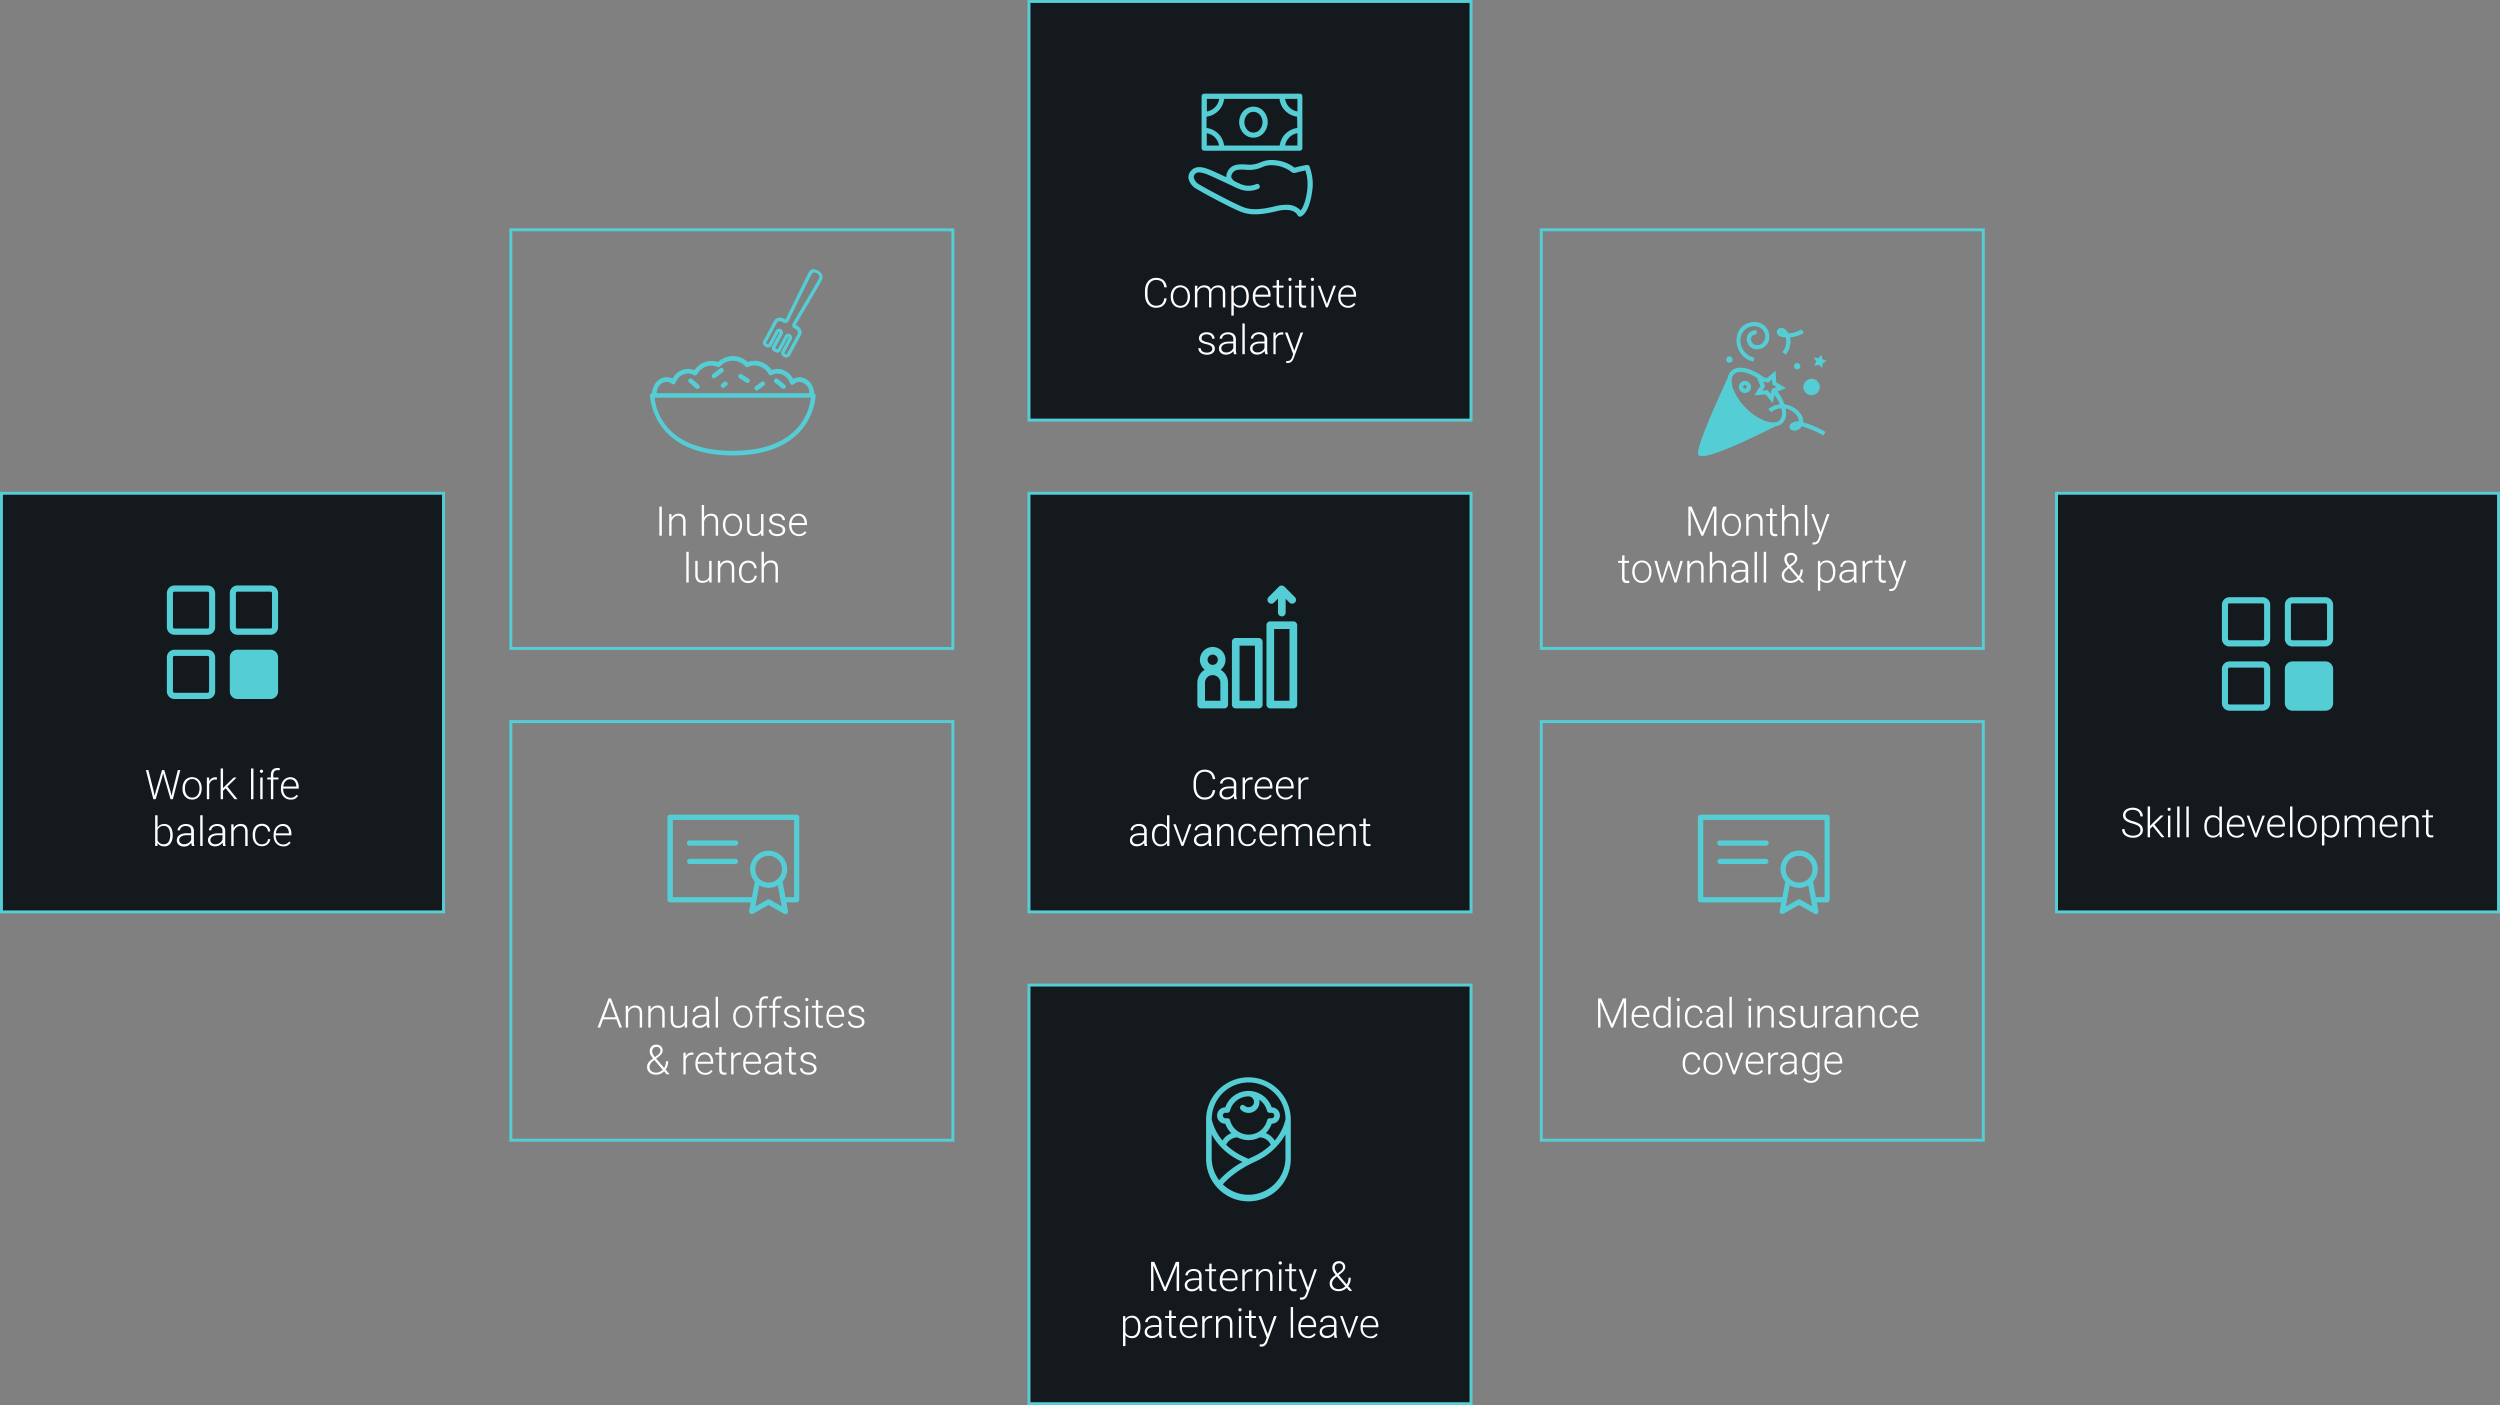 <svg xmlns="http://www.w3.org/2000/svg" id="Layer_1" data-name="Layer 1" viewBox="0 0 854 480"><rect x="0" y="0" width="854" height="480" fill="#808080" stroke="none"/><defs><style>.cls-1{fill:#13191d;}.cls-1,.cls-4{stroke:#55cdd5;}.cls-2{fill:#fff;}.cls-3{fill:#55cdd5;}.cls-4{fill:none;}</style></defs><rect class="cls-1" x="351.5" y="168.5" width="151" height="143"></rect><path class="cls-2" d="M414.27,269.9h.84a4.06,4.06,0,0,1-.55,1.73,3,3,0,0,1-1.23,1.12,4.18,4.18,0,0,1-1.88.39,3.66,3.66,0,0,1-1.54-.32,3.5,3.5,0,0,1-1.18-.91,4.23,4.23,0,0,1-.75-1.43,5.86,5.86,0,0,1-.27-1.83V267.4a5.86,5.86,0,0,1,.27-1.83,4,4,0,0,1,.76-1.42,3.39,3.39,0,0,1,1.2-.92,3.76,3.76,0,0,1,1.57-.32,4,4,0,0,1,1.83.39,2.85,2.85,0,0,1,1.22,1.11,4,4,0,0,1,.55,1.75h-.84a3.4,3.4,0,0,0-.42-1.37,2.13,2.13,0,0,0-.91-.85,2.94,2.94,0,0,0-1.43-.3,2.75,2.75,0,0,0-1.24.26,2.47,2.47,0,0,0-.93.77,3.44,3.44,0,0,0-.59,1.18,5.63,5.63,0,0,0-.2,1.54v1.26a5.58,5.58,0,0,0,.19,1.51,3.75,3.75,0,0,0,.56,1.19,2.68,2.68,0,0,0,.92.79,2.59,2.59,0,0,0,1.23.28,3.35,3.35,0,0,0,1.47-.28,2.1,2.1,0,0,0,.92-.85A3.61,3.61,0,0,0,414.27,269.9Zm7.2,1.77v-3.81a1.75,1.75,0,0,0-.22-.91,1.47,1.47,0,0,0-.64-.59,2.49,2.49,0,0,0-1.05-.2,2.54,2.54,0,0,0-1,.2,1.77,1.77,0,0,0-.71.54,1.21,1.21,0,0,0-.25.75h-.82a1.8,1.8,0,0,1,.2-.81,2.26,2.26,0,0,1,.59-.69,2.84,2.84,0,0,1,.89-.49,3.84,3.84,0,0,1,2.55.08,2.14,2.14,0,0,1,.95.8,2.42,2.42,0,0,1,.34,1.34v3.58a5.46,5.46,0,0,0,.06.79,3.05,3.05,0,0,0,.17.68V273h-.87a3.56,3.56,0,0,1-.13-.61A6.13,6.13,0,0,1,421.47,271.67Zm.19-3v.63h-1.6a4.84,4.84,0,0,0-1.13.12,2.33,2.33,0,0,0-.83.33,1.53,1.53,0,0,0-.53.51,1.3,1.3,0,0,0-.18.68,1.4,1.4,0,0,0,.2.73,1.51,1.51,0,0,0,.57.52,1.91,1.91,0,0,0,.89.19,2.73,2.73,0,0,0,1.21-.25,2.64,2.64,0,0,0,.87-.66,2.13,2.13,0,0,0,.45-.9l.36.48a2.44,2.44,0,0,1-.33.7,3.17,3.17,0,0,1-.61.67,3.64,3.64,0,0,1-.89.51,3.36,3.36,0,0,1-1.14.19,2.67,2.67,0,0,1-1.27-.28,2.06,2.06,0,0,1-.83-.74,2,2,0,0,1-.3-1.08,2.08,2.08,0,0,1,.23-1,2.15,2.15,0,0,1,.67-.74,3.36,3.36,0,0,1,1.07-.46,5.56,5.56,0,0,1,1.41-.17Zm3.63-1.86V273h-.81v-7.4h.79Zm2.62-1.28,0,.75-.27,0-.28,0a2.16,2.16,0,0,0-.94.2,2,2,0,0,0-.67.54,2.38,2.38,0,0,0-.41.81,3.79,3.79,0,0,0-.17,1l-.3.12a5.82,5.82,0,0,1,.15-1.35,3.58,3.58,0,0,1,.46-1.09,2.3,2.3,0,0,1,.79-.73,2.34,2.34,0,0,1,1.12-.26l.31,0Zm4,7.59a3.18,3.18,0,0,1-2.39-1,3.33,3.33,0,0,1-.69-1.15,4.3,4.3,0,0,1-.24-1.46v-.3a4.4,4.4,0,0,1,.25-1.54,3.6,3.6,0,0,1,.7-1.19,3.32,3.32,0,0,1,1-.75,3.09,3.09,0,0,1,2.46,0,2.42,2.42,0,0,1,.91.7,3.18,3.18,0,0,1,.57,1.08,4.47,4.47,0,0,1,.19,1.36v.5h-5.6v-.7h4.79v-.1a3,3,0,0,0-.26-1.16,2.09,2.09,0,0,0-.69-.89,2,2,0,0,0-1.16-.34,2.05,2.05,0,0,0-1,.22,2.15,2.15,0,0,0-.75.63,3.32,3.32,0,0,0-.48,1,4.7,4.7,0,0,0-.16,1.23v.3a3.49,3.49,0,0,0,.18,1.14,2.64,2.64,0,0,0,.52.93,2.43,2.43,0,0,0,.8.63,2.36,2.36,0,0,0,1,.23,2.67,2.67,0,0,0,1.16-.24,2.52,2.52,0,0,0,.91-.77l.51.39a3.09,3.09,0,0,1-.6.66,2.69,2.69,0,0,1-.85.48A3.45,3.45,0,0,1,431.92,273.14Zm7.24,0a3.23,3.23,0,0,1-1.33-.27,3.41,3.41,0,0,1-1.06-.75,3.67,3.67,0,0,1-.69-1.15,4.3,4.3,0,0,1-.23-1.46v-.3a4.4,4.4,0,0,1,.25-1.54,3.6,3.6,0,0,1,.7-1.19,3.21,3.21,0,0,1,1-.75,3.07,3.07,0,0,1,2.45,0,2.45,2.45,0,0,1,.92.7,3,3,0,0,1,.56,1.08,4.46,4.46,0,0,1,.2,1.36v.5h-5.6v-.7h4.78v-.1a3,3,0,0,0-.25-1.16,2.19,2.19,0,0,0-.7-.89,1.94,1.94,0,0,0-1.16-.34,2.08,2.08,0,0,0-1,.22,2.21,2.21,0,0,0-.74.63,2.88,2.88,0,0,0-.48,1,4.31,4.31,0,0,0-.16,1.23v.3a3.78,3.78,0,0,0,.17,1.14,3,3,0,0,0,.52.93,2.47,2.47,0,0,0,.81.63,2.33,2.33,0,0,0,1,.23,2.7,2.7,0,0,0,1.16-.24,2.52,2.52,0,0,0,.91-.77l.51.39a3.09,3.09,0,0,1-.6.66,2.75,2.75,0,0,1-.86.48A3.41,3.41,0,0,1,439.16,273.14Zm5.2-6.31V273h-.81v-7.4h.79Zm2.62-1.28,0,.75-.27,0-.28,0a2.12,2.12,0,0,0-.93.2,1.86,1.86,0,0,0-.67.54,2.4,2.4,0,0,0-.42.81,3.79,3.79,0,0,0-.16,1l-.3.12a5.82,5.82,0,0,1,.15-1.35,3.57,3.57,0,0,1,.45-1.09,2.39,2.39,0,0,1,.79-.73,2.34,2.34,0,0,1,1.12-.26l.31,0Zm-56.13,22.12v-3.81a1.86,1.86,0,0,0-.22-.91,1.5,1.5,0,0,0-.65-.59,2.47,2.47,0,0,0-1-.2,2.56,2.56,0,0,0-1,.2,1.74,1.74,0,0,0-.7.54,1.22,1.22,0,0,0-.26.75h-.81a1.68,1.68,0,0,1,.2-.81,2.23,2.23,0,0,1,.58-.69,2.78,2.78,0,0,1,.9-.49,3.51,3.51,0,0,1,1.15-.18,3.6,3.6,0,0,1,1.4.26,2.19,2.19,0,0,1,.95.8,2.51,2.51,0,0,1,.34,1.34v3.58a7.29,7.29,0,0,0,0,.79,3.05,3.05,0,0,0,.17.68V289H391a2.81,2.81,0,0,1-.13-.61A6.13,6.13,0,0,1,390.85,287.67Zm.19-3v.63h-1.61a4.75,4.75,0,0,0-1.12.12,2.46,2.46,0,0,0-.84.33,1.62,1.62,0,0,0-.53.51,1.4,1.4,0,0,0-.17.68,1.32,1.32,0,0,0,.2.73,1.37,1.37,0,0,0,.57.52,1.91,1.91,0,0,0,.89.19,2.68,2.68,0,0,0,1.2-.25,2.64,2.64,0,0,0,.87-.66,2.15,2.15,0,0,0,.46-.9l.35.48a2.44,2.44,0,0,1-.33.7,2.87,2.87,0,0,1-.6.67,3.64,3.64,0,0,1-.89.51,3.42,3.42,0,0,1-1.15.19,2.73,2.73,0,0,1-1.27-.28,2.13,2.13,0,0,1-.83-.74A2,2,0,0,1,386,287a2.08,2.08,0,0,1,.23-1,2.05,2.05,0,0,1,.67-.74,3.27,3.27,0,0,1,1.07-.46,5.48,5.48,0,0,1,1.4-.17Zm7.62,2.87V278.5h.82V289h-.77Zm-5.14-2.18v-.15a5.71,5.71,0,0,1,.2-1.55,3.76,3.76,0,0,1,.57-1.19,2.62,2.62,0,0,1,.9-.76,2.7,2.7,0,0,1,1.19-.26,2.91,2.91,0,0,1,1.15.21,2.37,2.37,0,0,1,.86.61,3.17,3.17,0,0,1,.58.94,5,5,0,0,1,.32,1.22v1.82a4.2,4.2,0,0,1-.3,1.16,3.07,3.07,0,0,1-.58.91,2.53,2.53,0,0,1-.87.59,3.05,3.05,0,0,1-1.17.21,2.42,2.42,0,0,1-1.18-.28,2.56,2.56,0,0,1-.9-.77,3.82,3.82,0,0,1-.57-1.2A5.52,5.52,0,0,1,393.52,285.38Zm.83-.15v.15a5.08,5.08,0,0,0,.13,1.2,2.77,2.77,0,0,0,.39,1,1.92,1.92,0,0,0,.68.65,2,2,0,0,0,1,.23,2.37,2.37,0,0,0,1.18-.27,2.22,2.22,0,0,0,.77-.72,3,3,0,0,0,.41-1v-2.13a3.66,3.66,0,0,0-.24-.73,2.16,2.16,0,0,0-.43-.69,1.79,1.79,0,0,0-.68-.52,2.31,2.31,0,0,0-1-.2,1.89,1.89,0,0,0-1.66.89,2.77,2.77,0,0,0-.39,1A5.08,5.08,0,0,0,394.35,285.23Zm9.46,3,2.37-6.61H407l-2.76,7.4h-.6Zm-2.14-6.61,2.4,6.63.13.77h-.61l-2.77-7.4Zm11.09,6.07v-3.81a1.75,1.75,0,0,0-.22-.91,1.47,1.47,0,0,0-.64-.59,2.49,2.49,0,0,0-1-.2,2.54,2.54,0,0,0-1,.2,1.77,1.77,0,0,0-.71.54,1.21,1.21,0,0,0-.25.75h-.82a1.69,1.69,0,0,1,.21-.81,2.1,2.1,0,0,1,.58-.69,2.84,2.84,0,0,1,.89-.49,3.57,3.57,0,0,1,1.16-.18,3.52,3.52,0,0,1,1.39.26,2.08,2.08,0,0,1,1,.8,2.42,2.42,0,0,1,.34,1.34v3.58a5.46,5.46,0,0,0,.06.79,3.05,3.05,0,0,0,.17.68V289h-.87a3.56,3.56,0,0,1-.13-.61A6.13,6.13,0,0,1,412.76,287.67Zm.19-3,0,.63h-1.61a4.84,4.84,0,0,0-1.13.12,2.33,2.33,0,0,0-.83.33,1.53,1.53,0,0,0-.53.51,1.3,1.3,0,0,0-.18.68,1.4,1.4,0,0,0,.2.73,1.47,1.47,0,0,0,.58.52,1.87,1.87,0,0,0,.88.19,2.73,2.73,0,0,0,1.21-.25,2.64,2.64,0,0,0,.87-.66,2.13,2.13,0,0,0,.45-.9l.36.48a2.44,2.44,0,0,1-.33.7,2.92,2.92,0,0,1-.61.67,3.46,3.46,0,0,1-.89.51,3.36,3.36,0,0,1-1.14.19,2.67,2.67,0,0,1-1.27-.28,2.13,2.13,0,0,1-.83-.74,2.11,2.11,0,0,1-.06-2.06,2,2,0,0,1,.66-.74,3.36,3.36,0,0,1,1.07-.46,5.56,5.56,0,0,1,1.41-.17Zm3.63-1.51V289h-.81v-7.4h.78Zm-.18,1.66-.36-.2a3.8,3.8,0,0,1,.26-1.23,3.21,3.21,0,0,1,.61-1,2.93,2.93,0,0,1,.91-.69,2.77,2.77,0,0,1,1.16-.24,3,3,0,0,1,1,.15,1.86,1.86,0,0,1,.75.48,2.06,2.06,0,0,1,.46.84,4.1,4.1,0,0,1,.17,1.25V289h-.82v-4.82a2.65,2.65,0,0,0-.22-1.2,1.25,1.25,0,0,0-.6-.62,2.16,2.16,0,0,0-.92-.18,1.93,1.93,0,0,0-1,.26,2.46,2.46,0,0,0-.74.66,3,3,0,0,0-.45.87A2.85,2.85,0,0,0,416.4,284.84Zm9.79,3.59a2.4,2.4,0,0,0,1-.19,1.82,1.82,0,0,0,.76-.58,1.76,1.76,0,0,0,.34-1H429a2.41,2.41,0,0,1-.43,1.26,2.72,2.72,0,0,1-1,.86,3.19,3.19,0,0,1-1.39.31,3.24,3.24,0,0,1-1.36-.28,2.82,2.82,0,0,1-1-.78,3.75,3.75,0,0,1-.6-1.18,5.24,5.24,0,0,1-.2-1.45v-.29a5.18,5.18,0,0,1,.2-1.45,3.75,3.75,0,0,1,.6-1.18,2.71,2.71,0,0,1,1-.78,3.06,3.06,0,0,1,1.36-.28,3,3,0,0,1,1.42.32,2.46,2.46,0,0,1,1,.91,2.71,2.71,0,0,1,.42,1.39h-.78a2.08,2.08,0,0,0-.32-1,1.84,1.84,0,0,0-.74-.67,2.24,2.24,0,0,0-1-.23,2.16,2.16,0,0,0-1.08.25,2.07,2.07,0,0,0-.72.66,3.2,3.2,0,0,0-.41,1,5.06,5.06,0,0,0-.12,1.12v.29a5.22,5.22,0,0,0,.12,1.13,3.13,3.13,0,0,0,.4.95,2,2,0,0,0,.73.66A2.27,2.27,0,0,0,426.19,288.43Zm7.35.71a3.18,3.18,0,0,1-2.38-1,3.33,3.33,0,0,1-.69-1.15,4.3,4.3,0,0,1-.24-1.46v-.3a4.4,4.4,0,0,1,.25-1.54,3.6,3.6,0,0,1,.7-1.19,3.21,3.21,0,0,1,1-.75,3.07,3.07,0,0,1,2.45,0,2.45,2.45,0,0,1,.92.7,3.18,3.18,0,0,1,.57,1.08,4.8,4.8,0,0,1,.19,1.36v.5h-5.6v-.7h4.78v-.1a3,3,0,0,0-.25-1.16,2.11,2.11,0,0,0-.7-.89,1.94,1.94,0,0,0-1.16-.34,2.11,2.11,0,0,0-1,.22,2.21,2.21,0,0,0-.74.63,3.09,3.09,0,0,0-.48,1,4.31,4.31,0,0,0-.16,1.23v.3a3.49,3.49,0,0,0,.18,1.14,2.79,2.79,0,0,0,.51.93,2.47,2.47,0,0,0,.81.63,2.33,2.33,0,0,0,1,.23,2.7,2.7,0,0,0,1.16-.24,2.52,2.52,0,0,0,.91-.77l.51.39a3.09,3.09,0,0,1-.6.66,2.75,2.75,0,0,1-.86.48A3.41,3.41,0,0,1,433.54,289.14Zm5.16-6V289h-.82v-7.4h.79Zm-.15,1.7-.39-.2a4.4,4.4,0,0,1,.24-1.23,3.16,3.16,0,0,1,.59-1,2.78,2.78,0,0,1,.9-.69,2.86,2.86,0,0,1,1.2-.24,3.05,3.05,0,0,1,1,.15,1.82,1.82,0,0,1,.75.46,1.93,1.93,0,0,1,.48.8,3.53,3.53,0,0,1,.18,1.2V289h-.82v-4.89a2.46,2.46,0,0,0-.23-1.16,1.22,1.22,0,0,0-.64-.59,2.27,2.27,0,0,0-.93-.18,2,2,0,0,0-1.07.26,2.11,2.11,0,0,0-.7.66,3.12,3.12,0,0,0-.4.87A3.5,3.5,0,0,0,438.55,284.84Zm4.92-.64h-.55a3.11,3.11,0,0,1,.25-1,2.9,2.9,0,0,1,1.49-1.49,3,3,0,0,1,1.18-.22,3.22,3.22,0,0,1,1,.15,1.73,1.73,0,0,1,.76.49,2.16,2.16,0,0,1,.48.84,4,4,0,0,1,.17,1.23V289h-.82v-4.83a2.49,2.49,0,0,0-.24-1.21,1.24,1.24,0,0,0-.63-.61,2.26,2.26,0,0,0-.94-.17,2.16,2.16,0,0,0-.94.2,1.94,1.94,0,0,0-.67.49,2.13,2.13,0,0,0-.56,1.33Zm9.73,4.94a3.18,3.18,0,0,1-2.38-1,3.33,3.33,0,0,1-.69-1.15,4.3,4.3,0,0,1-.24-1.46v-.3a4.4,4.4,0,0,1,.25-1.54,3.6,3.6,0,0,1,.7-1.19,3.21,3.21,0,0,1,1-.75,3.07,3.07,0,0,1,2.45,0,2.45,2.45,0,0,1,.92.7,3.18,3.18,0,0,1,.57,1.08,4.8,4.8,0,0,1,.19,1.36v.5h-5.6v-.7h4.78v-.1a3,3,0,0,0-.25-1.16,2.11,2.11,0,0,0-.7-.89,1.94,1.94,0,0,0-1.16-.34,2,2,0,0,0-.95.22,2.15,2.15,0,0,0-.75.63,2.88,2.88,0,0,0-.48,1,4.31,4.31,0,0,0-.16,1.23v.3a3.49,3.49,0,0,0,.18,1.14,2.79,2.79,0,0,0,.51.93,2.47,2.47,0,0,0,.81.63,2.33,2.33,0,0,0,1,.23,2.7,2.7,0,0,0,1.16-.24,2.52,2.52,0,0,0,.91-.77l.51.39a3.09,3.09,0,0,1-.6.66,2.75,2.75,0,0,1-.86.48A3.41,3.41,0,0,1,453.2,289.14Zm5.2-6V289h-.81v-7.4h.78Zm-.18,1.66-.36-.2a4.08,4.08,0,0,1,.26-1.23,3.4,3.4,0,0,1,.61-1,3,3,0,0,1,.91-.69,2.77,2.77,0,0,1,1.16-.24,3.13,3.13,0,0,1,1,.15,1.83,1.83,0,0,1,.74.48,2.2,2.2,0,0,1,.47.84,4.47,4.47,0,0,1,.16,1.25V289h-.82v-4.82a2.81,2.81,0,0,0-.21-1.2,1.29,1.29,0,0,0-.6-.62,2.24,2.24,0,0,0-.93-.18,2,2,0,0,0-1,.26,2.46,2.46,0,0,0-.74.66,3.27,3.27,0,0,0-.45.87A3.18,3.18,0,0,0,458.22,284.84Zm9.86-3.24v.67h-3.7v-.67Zm-2.34-1.9h.81v7.5a1.78,1.78,0,0,0,.14.78.7.7,0,0,0,.36.34,1.19,1.19,0,0,0,.47.09l.35,0,.31-.05,0,.69a2.53,2.53,0,0,1-.39.07,3.57,3.57,0,0,1-.47,0,2,2,0,0,1-.84-.17,1.26,1.26,0,0,1-.57-.61,2.81,2.81,0,0,1-.2-1.16Z"></path><path class="cls-3" d="M437.69,200a1.31,1.31,0,0,0-.78.38l-3.5,3.5a1.31,1.31,0,0,0-.44,1,1.32,1.32,0,0,0,1.36,1.34,1.31,1.31,0,0,0,.94-.44l1.29-1.29v4.74a1.31,1.31,0,0,0,.37.94,1.33,1.33,0,0,0,.94.39,1.31,1.31,0,0,0,1.31-1.33v-4.68l1.23,1.23a1.31,1.31,0,0,0,.94.44,1.28,1.28,0,0,0,1-.38,1.32,1.32,0,0,0-.06-1.91l-3.5-3.5a1.28,1.28,0,0,0-1.08-.38Zm-3.89,12.25a1.31,1.31,0,0,0-.85.42,1.38,1.38,0,0,0-.33.89v27.12a1.31,1.31,0,0,0,1.31,1.31h7.88a1.31,1.31,0,0,0,1.31-1.31V213.57a1.31,1.31,0,0,0-.39-.93,1.28,1.28,0,0,0-.92-.38h-8Zm1.44,2.62h5.25v24.5h-5.25ZM422,217.94a1.37,1.37,0,0,0-.85.43,1.35,1.35,0,0,0-.33.88v21.44a1.31,1.31,0,0,0,1.31,1.31H430a1.31,1.31,0,0,0,1.31-1.31V219.25a1.33,1.33,0,0,0-1.31-1.31h-8Zm1.44,2.63h5.25v18.81h-5.25Zm-9.18.43a4.4,4.4,0,0,0-4.37,4.38,4.35,4.35,0,0,0,1.64,3.4,5.28,5.28,0,0,0-2.52,4.48v7.43a1.3,1.3,0,0,0,1.31,1.31h7.87a1.32,1.32,0,0,0,.93-.38,1.31,1.31,0,0,0,.39-.93v-7.43a5.28,5.28,0,0,0-2.52-4.48,4.35,4.35,0,0,0,1.64-3.4,4.4,4.4,0,0,0-4.37-4.38Zm0,2.63a1.75,1.75,0,1,1-1.75,1.75A1.73,1.73,0,0,1,414.25,223.63Zm0,7a2.59,2.59,0,0,1,2.62,2.63v6.12h-5.25v-6.12a2.6,2.6,0,0,1,2.63-2.63Z"></path><rect class="cls-1" x="351.5" y="0.5" width="151" height="143"></rect><path class="cls-2" d="M397.68,101.9h.84a4.06,4.06,0,0,1-.55,1.73,3,3,0,0,1-1.23,1.12,4.18,4.18,0,0,1-1.88.39,3.66,3.66,0,0,1-1.54-.32,3.5,3.5,0,0,1-1.18-.91,4.23,4.23,0,0,1-.75-1.43,5.86,5.86,0,0,1-.27-1.83V99.4a5.86,5.86,0,0,1,.27-1.83,4,4,0,0,1,.76-1.42,3.39,3.39,0,0,1,1.2-.92,3.76,3.76,0,0,1,1.57-.32,4,4,0,0,1,1.83.39A2.91,2.91,0,0,1,398,96.41a4,4,0,0,1,.55,1.75h-.84a3.4,3.4,0,0,0-.42-1.37,2.19,2.19,0,0,0-.91-.85,3.09,3.09,0,0,0-1.43-.31,2.8,2.8,0,0,0-1.25.27,2.63,2.63,0,0,0-.93.77,3.52,3.52,0,0,0-.58,1.18,5.27,5.27,0,0,0-.2,1.54v1.26a5.58,5.58,0,0,0,.19,1.51,3.64,3.64,0,0,0,.56,1.19,2.68,2.68,0,0,0,.92.79,2.59,2.59,0,0,0,1.23.28,3.38,3.38,0,0,0,1.47-.28,2.1,2.1,0,0,0,.92-.85A3.61,3.61,0,0,0,397.68,101.9Zm2.25-.48v-.23a4.75,4.75,0,0,1,.23-1.49,3.59,3.59,0,0,1,.67-1.18,2.94,2.94,0,0,1,1-.77,3.18,3.18,0,0,1,1.36-.28,3.11,3.11,0,0,1,1.35.28,3,3,0,0,1,1.05.77,3.42,3.42,0,0,1,.67,1.18,4.48,4.48,0,0,1,.23,1.49v.23a4.48,4.48,0,0,1-.23,1.49,3.38,3.38,0,0,1-.67,1.17,2.85,2.85,0,0,1-1,.78,3.42,3.42,0,0,1-2.71,0,2.89,2.89,0,0,1-1.05-.78,3.54,3.54,0,0,1-.67-1.17A4.75,4.75,0,0,1,399.93,101.42Zm.81-.23v.23a4,4,0,0,0,.17,1.15,3.26,3.26,0,0,0,.48,1,2.23,2.23,0,0,0,.78.65,2.48,2.48,0,0,0,2.13,0,2.23,2.23,0,0,0,.78-.65,3.24,3.24,0,0,0,.47-1,4,4,0,0,0,.16-1.15v-.23a3.88,3.88,0,0,0-.16-1.14,2.89,2.89,0,0,0-.48-1,2.18,2.18,0,0,0-.78-.67,2.39,2.39,0,0,0-2.13,0,2.18,2.18,0,0,0-.78.67,3.09,3.09,0,0,0-.48,1A4.24,4.24,0,0,0,400.74,101.19ZM409,99.13V105h-.82V97.6H409Zm-.15,1.71-.4-.2a4.41,4.41,0,0,1,.25-1.23,3.27,3.27,0,0,1,.59-1,2.64,2.64,0,0,1,.9-.69,2.86,2.86,0,0,1,1.2-.24,3,3,0,0,1,1,.15,1.79,1.79,0,0,1,.76.46,1.93,1.93,0,0,1,.48.8,3.81,3.81,0,0,1,.17,1.2V105H413v-4.89a2.46,2.46,0,0,0-.23-1.16,1.26,1.26,0,0,0-.64-.59,2.28,2.28,0,0,0-.94-.18,2,2,0,0,0-1.06.26,2.24,2.24,0,0,0-.71.66,3.09,3.09,0,0,0-.39.87A3.5,3.5,0,0,0,408.85,100.84Zm4.92-.64h-.55a3,3,0,0,1,.24-1,2.94,2.94,0,0,1,.6-.87,2.79,2.79,0,0,1,.89-.62,3,3,0,0,1,1.19-.22,3.22,3.22,0,0,1,1,.15,1.79,1.79,0,0,1,.76.49,2.16,2.16,0,0,1,.48.84,4,4,0,0,1,.16,1.23V105h-.82v-4.83a2.5,2.5,0,0,0-.23-1.21,1.24,1.24,0,0,0-.63-.61,2.29,2.29,0,0,0-.94-.17,2.13,2.13,0,0,0-.94.2,1.85,1.85,0,0,0-.67.49,2.15,2.15,0,0,0-.41.65A1.9,1.9,0,0,0,413.77,100.2ZM421.45,99v8.81h-.82V97.6h.76Zm5.14,2.2v.15a5.53,5.53,0,0,1-.19,1.51,3.79,3.79,0,0,1-.55,1.2,2.52,2.52,0,0,1-.89.77,2.46,2.46,0,0,1-1.19.28,3.19,3.19,0,0,1-1.19-.21,2.69,2.69,0,0,1-.89-.58,2.91,2.91,0,0,1-.6-.89,4.71,4.71,0,0,1-.3-1.12v-1.89a5,5,0,0,1,.33-1.22,3.22,3.22,0,0,1,.6-.94,2.33,2.33,0,0,1,.87-.61,3,3,0,0,1,1.16-.21,2.71,2.71,0,0,1,1.2.26,2.62,2.62,0,0,1,.9.76,3.73,3.73,0,0,1,.55,1.19A5.72,5.72,0,0,1,426.59,101.23Zm-.82.15v-.15a5.06,5.06,0,0,0-.14-1.2,2.78,2.78,0,0,0-.4-1,1.89,1.89,0,0,0-1.66-.89,2.39,2.39,0,0,0-1,.2,2,2,0,0,0-.68.52,2.49,2.49,0,0,0-.43.69,3.61,3.61,0,0,0-.23.73v2.18a3.08,3.08,0,0,0,.41,1,2.16,2.16,0,0,0,.77.7,2.39,2.39,0,0,0,1.18.26,1.86,1.86,0,0,0,1-.23,1.92,1.92,0,0,0,.68-.65,2.92,2.92,0,0,0,.4-1A5.06,5.06,0,0,0,425.77,101.38Zm5.5,3.76a3.18,3.18,0,0,1-2.39-1,3.43,3.43,0,0,1-.69-1.15,4.3,4.3,0,0,1-.24-1.46v-.3a4.65,4.65,0,0,1,.25-1.54,3.46,3.46,0,0,1,.7-1.18,3.2,3.2,0,0,1,1-.76,3.09,3.09,0,0,1,2.46,0,2.42,2.42,0,0,1,.91.7,3.09,3.09,0,0,1,.57,1.08,4.47,4.47,0,0,1,.19,1.36v.5h-5.6v-.7h4.79v-.1A3.21,3.21,0,0,0,433,99.4a2.19,2.19,0,0,0-.7-.89,1.91,1.91,0,0,0-1.17-.34,2,2,0,0,0-.95.22,2.26,2.26,0,0,0-.75.63,3.32,3.32,0,0,0-.48,1,4.7,4.7,0,0,0-.16,1.23v.3a3.49,3.49,0,0,0,.18,1.14,2.64,2.64,0,0,0,.52.93,2.43,2.43,0,0,0,.8.63,2.36,2.36,0,0,0,1,.23,2.67,2.67,0,0,0,1.16-.24,2.52,2.52,0,0,0,.91-.77l.51.39a3.09,3.09,0,0,1-.6.66,2.69,2.69,0,0,1-.85.48A3.41,3.41,0,0,1,431.27,105.14Zm7.18-7.54v.67h-3.71V97.6Zm-2.34-1.9h.81v7.5a1.58,1.58,0,0,0,.14.77.7.7,0,0,0,.35.35,1.23,1.23,0,0,0,.47.09l.36,0,.31,0,0,.69a2.53,2.53,0,0,1-.39.07,3.88,3.88,0,0,1-.48,0,2,2,0,0,1-.83-.17,1.26,1.26,0,0,1-.57-.61,2.68,2.68,0,0,1-.2-1.17Zm5,1.9V105h-.82V97.6Zm-1-2.14a.6.6,0,0,1,.14-.39.53.53,0,0,1,.41-.16.51.51,0,0,1,.41.16.56.56,0,0,1,0,.78.51.51,0,0,1-.41.16.53.53,0,0,1-.41-.16A.6.6,0,0,1,440.12,95.46Zm6,2.14v.67H442.4V97.6Zm-2.35-1.9h.82v7.5a1.72,1.72,0,0,0,.13.77.68.68,0,0,0,.36.35,1.19,1.19,0,0,0,.47.09l.35,0,.31,0,0,.69a2.53,2.53,0,0,1-.39.07,3.88,3.88,0,0,1-.48,0,2,2,0,0,1-.84-.17,1.2,1.2,0,0,1-.56-.61,2.66,2.66,0,0,1-.21-1.17Zm5,1.9V105h-.81V97.6Zm-1-2.14a.56.56,0,0,1,.15-.39.51.51,0,0,1,.41-.16.53.53,0,0,1,.41.16.56.56,0,0,1,0,.78.53.53,0,0,1-.41.16.51.51,0,0,1-.41-.16A.56.56,0,0,1,447.77,95.46Zm5.38,8.75,2.37-6.61h.84l-2.77,7.4H453ZM451,97.6l2.4,6.63.13.77h-.6l-2.78-7.4Zm9.47,7.54a3.23,3.23,0,0,1-1.33-.27,3.19,3.19,0,0,1-1.06-.75,3.79,3.79,0,0,1-.69-1.15,4.3,4.3,0,0,1-.24-1.46v-.3a4.4,4.4,0,0,1,.26-1.54,3.6,3.6,0,0,1,.69-1.18,3.32,3.32,0,0,1,1-.76,3,3,0,0,1,1.21-.26,2.94,2.94,0,0,1,1.25.25,2.42,2.42,0,0,1,.91.7,2.94,2.94,0,0,1,.57,1.08,4.47,4.47,0,0,1,.19,1.36v.5h-5.59v-.7h4.78v-.1a3,3,0,0,0-.25-1.16,2.19,2.19,0,0,0-.7-.89,1.9,1.9,0,0,0-1.16-.34,2.05,2.05,0,0,0-1,.22,2.22,2.22,0,0,0-.74.63,2.88,2.88,0,0,0-.48,1,4.3,4.3,0,0,0-.17,1.23v.3a3.49,3.49,0,0,0,.18,1.14,2.8,2.8,0,0,0,.52.93,2.47,2.47,0,0,0,.81.63,2.31,2.31,0,0,0,1,.23,2.72,2.72,0,0,0,1.17-.24,2.58,2.58,0,0,0,.9-.77l.52.39a2.9,2.9,0,0,1-.61.66,2.69,2.69,0,0,1-.85.48A3.41,3.41,0,0,1,460.47,105.14Zm-46.34,14a1.26,1.26,0,0,0-.15-.59,1.39,1.39,0,0,0-.58-.54,4.4,4.4,0,0,0-1.25-.42,7.76,7.76,0,0,1-1.1-.31,3.07,3.07,0,0,1-.81-.41,1.59,1.59,0,0,1-.5-.57,1.64,1.64,0,0,1-.17-.79,1.75,1.75,0,0,1,.18-.78,1.86,1.86,0,0,1,.52-.64,2.66,2.66,0,0,1,.82-.44,3.61,3.61,0,0,1,1.08-.15,3.47,3.47,0,0,1,1.47.29,2.08,2.08,0,0,1,.93.79,2,2,0,0,1,.33,1.13h-.81a1.31,1.31,0,0,0-.23-.73,1.64,1.64,0,0,0-.65-.56,2.19,2.19,0,0,0-1-.22,2.49,2.49,0,0,0-1,.19,1.36,1.36,0,0,0-.58.49,1.14,1.14,0,0,0-.18.61,1.33,1.33,0,0,0,.08.45,1,1,0,0,0,.28.37,2.62,2.62,0,0,0,.61.32,6.78,6.78,0,0,0,1,.29,6.37,6.37,0,0,1,1.46.49,2.07,2.07,0,0,1,.85.69,2,2,0,0,1,.08,1.84,1.89,1.89,0,0,1-.55.65,2.53,2.53,0,0,1-.87.43,3.84,3.84,0,0,1-1.12.15,3.74,3.74,0,0,1-1.58-.31,2.36,2.36,0,0,1-1-.82,2,2,0,0,1-.33-1.09h.82a1.33,1.33,0,0,0,.36.91,1.73,1.73,0,0,0,.78.47,3.42,3.42,0,0,0,.93.13,2.76,2.76,0,0,0,1.06-.18,1.63,1.63,0,0,0,.64-.49A1.11,1.11,0,0,0,414.13,119.11Zm7.16.56v-3.81a1.78,1.78,0,0,0-.22-.91,1.41,1.41,0,0,0-.64-.59,2.47,2.47,0,0,0-1-.2,2.56,2.56,0,0,0-1,.2,1.77,1.77,0,0,0-.71.54,1.27,1.27,0,0,0-.25.75h-.82a1.69,1.69,0,0,1,.21-.81,2.1,2.1,0,0,1,.58-.69,2.84,2.84,0,0,1,.89-.49,3.57,3.57,0,0,1,1.16-.18,3.52,3.52,0,0,1,1.39.26,2.08,2.08,0,0,1,.95.8,2.43,2.43,0,0,1,.35,1.34v3.58a5.41,5.41,0,0,0,.05.79,3.2,3.2,0,0,0,.17.68V121h-.87a3.56,3.56,0,0,1-.13-.61C421.31,120.13,421.29,119.9,421.29,119.67Zm.19-3,0,.63h-1.61a4.9,4.9,0,0,0-1.13.12,2.4,2.4,0,0,0-.83.33,1.53,1.53,0,0,0-.53.51,1.3,1.3,0,0,0-.17.68,1.4,1.4,0,0,0,.19.73,1.47,1.47,0,0,0,.58.52,1.89,1.89,0,0,0,.89.19,2.71,2.71,0,0,0,1.2-.25,2.64,2.64,0,0,0,.87-.66,2.27,2.27,0,0,0,.46-.9l.35.48a2.44,2.44,0,0,1-.33.7,2.92,2.92,0,0,1-.61.67,3.26,3.26,0,0,1-.88.5,3.19,3.19,0,0,1-1.15.2,2.67,2.67,0,0,1-1.27-.28,2.13,2.13,0,0,1-.83-.74,2.11,2.11,0,0,1-.06-2.06,2.05,2.05,0,0,1,.67-.74,3.21,3.21,0,0,1,1.06-.46,5.56,5.56,0,0,1,1.41-.17Zm3.73-6.19V121h-.81V110.5Zm6.73,9.17v-3.81a1.78,1.78,0,0,0-.22-.91,1.41,1.41,0,0,0-.64-.59,2.47,2.47,0,0,0-1-.2,2.56,2.56,0,0,0-1,.2,1.67,1.67,0,0,0-.7.54,1.22,1.22,0,0,0-.26.75h-.82a1.69,1.69,0,0,1,.21-.81,2.1,2.1,0,0,1,.58-.69,2.84,2.84,0,0,1,.89-.49,3.62,3.62,0,0,1,1.16-.18,3.52,3.52,0,0,1,1.39.26,2.08,2.08,0,0,1,1,.8,2.43,2.43,0,0,1,.35,1.34v3.58a5.41,5.41,0,0,0,.05.79,3.2,3.2,0,0,0,.17.68V121h-.87a4.87,4.87,0,0,1-.13-.61C432,120.13,431.94,119.9,431.94,119.67Zm.19-3,0,.63h-1.61a4.9,4.9,0,0,0-1.13.12,2.4,2.4,0,0,0-.83.33,1.62,1.62,0,0,0-.53.51,1.3,1.3,0,0,0-.17.68,1.4,1.4,0,0,0,.19.73,1.47,1.47,0,0,0,.58.52,1.89,1.89,0,0,0,.89.19,2.71,2.71,0,0,0,1.2-.25,2.64,2.64,0,0,0,.87-.66,2.27,2.27,0,0,0,.46-.9l.35.48a2.44,2.44,0,0,1-.33.7,2.92,2.92,0,0,1-.61.67,3.26,3.26,0,0,1-.88.5,3.19,3.19,0,0,1-1.15.2,2.67,2.67,0,0,1-1.27-.28,2.13,2.13,0,0,1-.83-.74,2.11,2.11,0,0,1-.06-2.06,2.05,2.05,0,0,1,.67-.74,3.21,3.21,0,0,1,1.06-.46,5.56,5.56,0,0,1,1.41-.17Zm3.63-1.86V121H435v-7.4h.79Zm2.62-1.28,0,.75-.26,0-.29,0a2.12,2.12,0,0,0-.93.2,1.86,1.86,0,0,0-.67.54,2.59,2.59,0,0,0-.42.81,3.79,3.79,0,0,0-.16,1l-.3.12a5.82,5.82,0,0,1,.15-1.35,3.68,3.68,0,0,1,.45-1.09,2.39,2.39,0,0,1,.79-.73,2.34,2.34,0,0,1,1.12-.26l.31,0Zm3.6,6.71,2.31-6.66h.88L442,122.19c-.06.17-.15.35-.25.56a2.37,2.37,0,0,1-.38.59A1.85,1.85,0,0,1,440,124a1.61,1.61,0,0,1-.34,0,1.84,1.84,0,0,1-.28,0v-.69l.22,0,.2,0a1.65,1.65,0,0,0,.74-.15,1.25,1.25,0,0,0,.51-.46,3.1,3.1,0,0,0,.37-.73Zm-2.15-6.66,2.36,6.35.22.86-.6.33-2.87-7.54Z"></path><path class="cls-3" d="M428.17,36.43A4.67,4.67,0,0,0,424.7,38a5.64,5.64,0,0,0,0,7.44,4.59,4.59,0,0,0,6.95,0,5.64,5.64,0,0,0,0-7.44A4.67,4.67,0,0,0,428.17,36.43Zm2.17,7.85a2.82,2.82,0,0,1-2.17,1,2.78,2.78,0,0,1-2.15-1,3.9,3.9,0,0,1,0-5.08,2.82,2.82,0,0,1,2.15-1,2.86,2.86,0,0,1,2.17,1,3.93,3.93,0,0,1,0,5.08Z"></path><path class="cls-3" d="M411.35,51.48H444a.88.88,0,0,0,.63-.26.85.85,0,0,0,.26-.62V32.89A.89.89,0,0,0,444,32H411.35a.89.89,0,0,0-.89.89V50.6a.85.85,0,0,0,.26.62A.88.88,0,0,0,411.35,51.48Zm31.81-7.77a6.94,6.94,0,0,0-6,6h-19a6.91,6.91,0,0,0-6-6V39.86a6.93,6.93,0,0,0,6-6.09h18.93a6.93,6.93,0,0,0,6,6.09ZM412.23,45.5a5.13,5.13,0,0,1,4.19,4.21h-4.19ZM439,49.71a5.15,5.15,0,0,1,1.43-2.77,5.1,5.1,0,0,1,2.77-1.44v4.21Zm4.2-11.64a5.14,5.14,0,0,1-4.21-4.3h4.21Zm-26.72-4.3a5.14,5.14,0,0,1-4.21,4.3v-4.3Z"></path><path class="cls-3" d="M447.39,56.89a.9.9,0,0,0-1-.54,39.8,39.8,0,0,0-4.2.93L442,57.1a12.7,12.7,0,0,0-6.43-2.38,9.42,9.42,0,0,0-5,.73h0a9.32,9.32,0,0,1-4.63.77c-2.86-.24-5.54-.21-6.79,2.79a3.27,3.27,0,0,0-.24,1.51c-2.4-1.12-5-2.31-6-2.69-1.49-.54-4.26-1.56-6,.45A3.27,3.27,0,0,0,406,61a5.54,5.54,0,0,0,2.86,3.62c2.9,1.71,11.27,6.2,14.65,7.58,2.84,1.17,5.95,1.57,12.65-.07,5.83-1.43,7,1.25,7.08,1.32a.89.89,0,0,0,.52.52.81.81,0,0,0,.31.06,1,1,0,0,0,.41-.1c2.89-1.52,3.73-7.88,3.92-9.8h0a17.2,17.2,0,0,0-1.05-7.21ZM446.66,64c-.4,4.11-1.4,6.75-2.36,7.89a6.28,6.28,0,0,0-5-1.93,15.41,15.41,0,0,0-3.51.44c-6.26,1.54-9,1.23-11.55.16-3.2-1.33-11.52-5.76-14.43-7.46a3.87,3.87,0,0,1-2-2.38,1.48,1.48,0,0,1,.38-1.24c.69-.79,1.79-.77,4.07.06,1.22.45,4.94,2.22,7.66,3.47l1.29.61a10.7,10.7,0,0,0,1.62.73,8.44,8.44,0,0,0,7,.16.89.89,0,0,0-.74-1.62,6.59,6.59,0,0,1-5.61-.18c-.25-.1-.79-.35-1.48-.67a3.1,3.1,0,0,1-1.28-1.23,1.28,1.28,0,0,1,0-1.08c.66-1.6,1.77-2,5-1.71a11.23,11.23,0,0,0,5.4-.89,7.51,7.51,0,0,1,4.15-.64,11.15,11.15,0,0,1,5.62,2.06,1.78,1.78,0,0,0,1.58.51,35,35,0,0,1,3.46-.81,15,15,0,0,1,.69,5.73Z"></path><rect class="cls-1" x="0.5" y="168.5" width="151" height="143"></rect><path class="cls-2" d="M53.2,270.37l2.16-7.32H56l-.54,2.17L53.18,273h-.65Zm-2.51-7.32,1.81,7.25.55,2.7h-.67l-2.55-9.95Zm8.25,7.25,1.8-7.25h.86L59.05,273h-.67Zm-2.83-7.25,2.13,7.32L58.9,273h-.65L56,265.22l-.55-2.17Zm6.25,6.37v-.23a4.75,4.75,0,0,1,.23-1.49,3.59,3.59,0,0,1,.67-1.18,3,3,0,0,1,1-.77,3.44,3.44,0,0,1,2.72,0,3,3,0,0,1,1,.77,3.27,3.27,0,0,1,.67,1.18,4.48,4.48,0,0,1,.24,1.49v.23a4.48,4.48,0,0,1-.24,1.49,3.23,3.23,0,0,1-.67,1.17,2.77,2.77,0,0,1-1,.78,3.11,3.11,0,0,1-1.35.28,3.18,3.18,0,0,1-1.36-.28,3,3,0,0,1-1.05-.78,3.54,3.54,0,0,1-.67-1.17A4.75,4.75,0,0,1,62.36,269.42Zm.82-.23v.23a4,4,0,0,0,.16,1.15,3.14,3.14,0,0,0,.48,1,2.23,2.23,0,0,0,.78.65,2.31,2.31,0,0,0,1.07.24,2.25,2.25,0,0,0,1.84-.89,2.92,2.92,0,0,0,.47-1,4,4,0,0,0,.17-1.15v-.23a3.88,3.88,0,0,0-.17-1.14,2.71,2.71,0,0,0-.48-1,2.18,2.18,0,0,0-.78-.67,2.16,2.16,0,0,0-1.06-.25,2.2,2.2,0,0,0-1.07.25,2.37,2.37,0,0,0-.78.67,3.09,3.09,0,0,0-.48,1A4.24,4.24,0,0,0,63.18,269.19Zm8.29-2.36V273h-.81v-7.4h.79Zm2.62-1.28,0,.75-.26,0-.28,0a2.13,2.13,0,0,0-.94.2,1.86,1.86,0,0,0-.67.54,2.59,2.59,0,0,0-.42.81,3.79,3.79,0,0,0-.16,1l-.3.12a5.82,5.82,0,0,1,.15-1.35,3.35,3.35,0,0,1,.46-1.09,2.14,2.14,0,0,1,1.9-1l.31,0Zm2.1-3.05V273h-.81V262.5Zm4.64,3.1L77.37,269l-1.47,1.42-.12-.8L77,268.38l2.84-2.78Zm-.71,7.4L77,269.16l.45-.71L81.11,273Zm6.45-10.5V273h-.82V262.5Zm3.14,3.1V273H88.9v-7.4Zm-.95-2.14a.55.55,0,0,1,.14-.39.61.61,0,0,1,.82,0,.56.56,0,0,1,0,.78.61.61,0,0,1-.82,0A.55.55,0,0,1,88.76,263.46ZM93.35,273h-.81v-8.31a2.76,2.76,0,0,1,.26-1.28,1.74,1.74,0,0,1,.75-.79,2.52,2.52,0,0,1,1.17-.26l.43,0a3.12,3.12,0,0,1,.44.09l-.06.69a2,2,0,0,0-.35-.06l-.4,0a1.47,1.47,0,0,0-.77.19,1.28,1.28,0,0,0-.49.54,2.09,2.09,0,0,0-.17.88Zm1.76-7.4v.67h-3.8v-.67Zm4.17,7.54a3.18,3.18,0,0,1-2.39-1A3.33,3.33,0,0,1,96.2,271a4.3,4.3,0,0,1-.24-1.46v-.3a4.65,4.65,0,0,1,.25-1.54,3.6,3.6,0,0,1,.7-1.19,3.32,3.32,0,0,1,1-.75,3,3,0,0,1,1.21-.26,2.94,2.94,0,0,1,1.25.25,2.42,2.42,0,0,1,.91.7,3.18,3.18,0,0,1,.57,1.08,4.47,4.47,0,0,1,.19,1.36v.5h-5.6v-.7h4.79v-.1a3.21,3.21,0,0,0-.25-1.16,2.19,2.19,0,0,0-.7-.89,2,2,0,0,0-1.16-.34,2.05,2.05,0,0,0-1,.22,2.15,2.15,0,0,0-.75.63,3.07,3.07,0,0,0-.47,1,4.3,4.3,0,0,0-.17,1.23v.3a3.49,3.49,0,0,0,.18,1.14,2.8,2.8,0,0,0,.52.93,2.47,2.47,0,0,0,.81.63,2.31,2.31,0,0,0,1,.23,2.64,2.64,0,0,0,1.16-.24,2.52,2.52,0,0,0,.91-.77l.51.39a2.64,2.64,0,0,1-.6.66,2.69,2.69,0,0,1-.85.48A3.41,3.41,0,0,1,99.28,273.14ZM53,278.5h.82v9.06L53.78,289H53Zm6,6.73v.15a5.52,5.52,0,0,1-.2,1.51,3.58,3.58,0,0,1-.55,1.2,2.52,2.52,0,0,1-.89.77,2.41,2.41,0,0,1-1.19.28,3.07,3.07,0,0,1-1.18-.21,2.67,2.67,0,0,1-.88-.59,3.29,3.29,0,0,1-.58-.91,5.05,5.05,0,0,1-.3-1.16v-1.82a5,5,0,0,1,.32-1.22,3.39,3.39,0,0,1,.58-.94,2.41,2.41,0,0,1,.87-.61,3,3,0,0,1,1.15-.21,2.71,2.71,0,0,1,1.2.26,2.44,2.44,0,0,1,.9.76,3.53,3.53,0,0,1,.55,1.19A5.71,5.71,0,0,1,59,285.23Zm-.83.15v-.15A5.68,5.68,0,0,0,58,284a3.22,3.22,0,0,0-.39-1,1.89,1.89,0,0,0-.67-.65,2,2,0,0,0-1-.24,2.31,2.31,0,0,0-1,.2,2,2,0,0,0-.69.52,2.32,2.32,0,0,0-.42.69,3.61,3.61,0,0,0-.23.73v2.13a2.88,2.88,0,0,0,.4,1,2.28,2.28,0,0,0,.77.74,2.42,2.42,0,0,0,1.18.27,2,2,0,0,0,1-.23,1.89,1.89,0,0,0,.67-.65,2.77,2.77,0,0,0,.39-1A5.66,5.66,0,0,0,58.16,285.38Zm7.13,2.29v-3.81a1.85,1.85,0,0,0-.21-.91,1.5,1.5,0,0,0-.65-.59,2.47,2.47,0,0,0-1-.2,2.56,2.56,0,0,0-1,.2,1.74,1.74,0,0,0-.7.54,1.21,1.21,0,0,0-.25.75h-.83a1.69,1.69,0,0,1,.21-.81,2.23,2.23,0,0,1,.58-.69,2.78,2.78,0,0,1,.9-.49,3.51,3.51,0,0,1,1.15-.18,3.57,3.57,0,0,1,1.4.26,2.19,2.19,0,0,1,1,.8,2.51,2.51,0,0,1,.34,1.34v3.58a7.29,7.29,0,0,0,0,.79,3.05,3.05,0,0,0,.17.68V289h-.86a2.81,2.81,0,0,1-.13-.61A6.23,6.23,0,0,1,65.29,287.67Zm.2-3v.63H63.89a4.75,4.75,0,0,0-1.12.12,2.46,2.46,0,0,0-.84.33,1.5,1.5,0,0,0-.52.51,1.4,1.4,0,0,0,0,1.41,1.37,1.37,0,0,0,.57.52,1.91,1.91,0,0,0,.89.19,2.68,2.68,0,0,0,1.2-.25,2.64,2.64,0,0,0,.87-.66,2.15,2.15,0,0,0,.46-.9l.35.48a2.69,2.69,0,0,1-.32.7,3.17,3.17,0,0,1-.61.67A3.64,3.64,0,0,1,64,289a3.42,3.42,0,0,1-1.15.19,2.66,2.66,0,0,1-1.26-.28A1.94,1.94,0,0,1,60.41,287a2,2,0,0,1,.23-1,2.05,2.05,0,0,1,.67-.74,3.27,3.27,0,0,1,1.07-.46,5.48,5.48,0,0,1,1.4-.17Zm3.72-6.19V289H68.4V278.5ZM76,287.67v-3.81a1.86,1.86,0,0,0-.22-.91,1.5,1.5,0,0,0-.65-.59,2.47,2.47,0,0,0-1-.2,2.59,2.59,0,0,0-1,.2,1.74,1.74,0,0,0-.7.54,1.21,1.21,0,0,0-.25.75h-.82a1.68,1.68,0,0,1,.2-.81,2.23,2.23,0,0,1,.58-.69,2.78,2.78,0,0,1,.9-.49,3.51,3.51,0,0,1,1.15-.18,3.57,3.57,0,0,1,1.4.26,2.19,2.19,0,0,1,1,.8,2.51,2.51,0,0,1,.34,1.34v3.58a7.29,7.29,0,0,0,0,.79,3.05,3.05,0,0,0,.17.68V289h-.86a2.81,2.81,0,0,1-.13-.61A6.13,6.13,0,0,1,76,287.67Zm.19-3v.63H74.54a4.75,4.75,0,0,0-1.12.12,2.46,2.46,0,0,0-.84.33,1.5,1.5,0,0,0-.52.51,1.4,1.4,0,0,0,0,1.41,1.37,1.37,0,0,0,.57.52,1.91,1.91,0,0,0,.89.19,2.68,2.68,0,0,0,1.2-.25,2.64,2.64,0,0,0,.87-.66,2.15,2.15,0,0,0,.46-.9l.35.48a2.4,2.4,0,0,1-.32.7,3.17,3.17,0,0,1-.61.67,3.64,3.64,0,0,1-.89.51,3.42,3.42,0,0,1-1.15.19,2.66,2.66,0,0,1-1.26-.28,2.08,2.08,0,0,1-.9-2.8,2.05,2.05,0,0,1,.67-.74,3.27,3.27,0,0,1,1.07-.46,5.54,5.54,0,0,1,1.4-.17Zm3.63-1.51V289H79v-7.4h.78Zm-.19,1.66-.36-.2a4.09,4.09,0,0,1,.27-1.23,3.38,3.38,0,0,1,.6-1,3,3,0,0,1,.91-.69,2.78,2.78,0,0,1,1.17-.24,3,3,0,0,1,1,.15,1.76,1.76,0,0,1,.74.48,2.07,2.07,0,0,1,.47.84,4.13,4.13,0,0,1,.16,1.25V289h-.82v-4.82a2.81,2.81,0,0,0-.21-1.2,1.25,1.25,0,0,0-.6-.62,2.2,2.2,0,0,0-.93-.18,2,2,0,0,0-1,.26,2.46,2.46,0,0,0-.74.66,3.59,3.59,0,0,0-.45.87A3.18,3.18,0,0,0,79.58,284.84Zm9.8,3.59a2.43,2.43,0,0,0,1-.19,1.86,1.86,0,0,0,.75-.58,1.68,1.68,0,0,0,.34-1h.78a2.25,2.25,0,0,1-.43,1.26,2.76,2.76,0,0,1-1,.86,3.22,3.22,0,0,1-1.39.31,3.28,3.28,0,0,1-1.37-.28,2.78,2.78,0,0,1-1-.78,3.57,3.57,0,0,1-.61-1.18,5.24,5.24,0,0,1-.19-1.45v-.29a5.19,5.19,0,0,1,.19-1.45,3.57,3.57,0,0,1,.61-1.18,2.67,2.67,0,0,1,1-.78,3.09,3.09,0,0,1,1.36-.28,3,3,0,0,1,1.42.32,2.4,2.4,0,0,1,1,.91,2.62,2.62,0,0,1,.42,1.39h-.78a2.08,2.08,0,0,0-.31-1,2,2,0,0,0-.74-.67,2.31,2.31,0,0,0-1-.23,2.09,2.09,0,0,0-1.07.25,2,2,0,0,0-.73.66,3.19,3.19,0,0,0-.4,1,4.52,4.52,0,0,0-.13,1.12v.29a5.22,5.22,0,0,0,.12,1.13,2.91,2.91,0,0,0,.41.95,1.91,1.91,0,0,0,.72.66A2.28,2.28,0,0,0,89.38,288.43Zm7.35.71a3.18,3.18,0,0,1-2.39-1,3.33,3.33,0,0,1-.69-1.15,4.3,4.3,0,0,1-.24-1.46v-.3a4.65,4.65,0,0,1,.25-1.54,3.78,3.78,0,0,1,.7-1.19,3.32,3.32,0,0,1,1-.75,3,3,0,0,1,1.21-.26,2.94,2.94,0,0,1,1.25.25,2.42,2.42,0,0,1,.91.7,3.18,3.18,0,0,1,.57,1.08,4.47,4.47,0,0,1,.19,1.36v.5H93.9v-.7h4.79v-.1a3,3,0,0,0-.25-1.16,2.19,2.19,0,0,0-.7-.89,2,2,0,0,0-1.16-.34,2.05,2.05,0,0,0-1,.22,2.15,2.15,0,0,0-.75.63,3.07,3.07,0,0,0-.47,1,4.3,4.3,0,0,0-.17,1.23v.3a3.49,3.49,0,0,0,.18,1.14,2.8,2.8,0,0,0,.52.93,2.47,2.47,0,0,0,.81.63,2.31,2.31,0,0,0,1,.23,2.64,2.64,0,0,0,1.16-.24,2.52,2.52,0,0,0,.91-.77l.51.39a2.85,2.85,0,0,1-.6.66,2.69,2.69,0,0,1-.85.48A3.41,3.41,0,0,1,96.73,289.14Z"></path><path class="cls-3" d="M70.9,200H59.6a2.61,2.61,0,0,0-2.6,2.66v11.52a2.61,2.61,0,0,0,2.6,2.66H70.9a2.6,2.6,0,0,0,2.6-2.66V202.66A2.63,2.63,0,0,0,70.9,200Zm.52,14.18a.5.5,0,0,1-.52.53H59.6a.5.5,0,0,1-.52-.53V202.66a.5.5,0,0,1,.52-.54H70.9a.5.5,0,0,1,.52.54Z"></path><path class="cls-3" d="M92.4,200H81.1a2.61,2.61,0,0,0-2.6,2.66v11.52a2.61,2.61,0,0,0,2.6,2.66H92.4a2.6,2.6,0,0,0,2.6-2.66V202.66A2.67,2.67,0,0,0,92.4,200Zm.52,14.18a.5.5,0,0,1-.52.53H81.1a.5.5,0,0,1-.52-.53V202.66a.5.5,0,0,1,.52-.54H92.4a.5.5,0,0,1,.52.54Z"></path><path class="cls-3" d="M70.9,221.94H59.6A2.61,2.61,0,0,0,57,224.6v11.52a2.61,2.61,0,0,0,2.6,2.66H70.9a2.6,2.6,0,0,0,2.6-2.66V224.6A2.6,2.6,0,0,0,70.9,221.94Zm.52,14.18a.5.5,0,0,1-.52.53H59.6a.5.5,0,0,1-.52-.53V224.6a.5.5,0,0,1,.52-.54H70.9a.5.5,0,0,1,.52.54Z"></path><path class="cls-3" d="M92.4,221.94H81.1a2.61,2.61,0,0,0-2.6,2.66v11.52a2.61,2.61,0,0,0,2.6,2.66H92.4a2.6,2.6,0,0,0,2.6-2.66V224.6A2.63,2.63,0,0,0,92.4,221.94Z"></path><rect class="cls-1" x="702.5" y="168.5" width="151" height="143"></rect><path class="cls-2" d="M731.17,283.55a1.9,1.9,0,0,0-.14-.73,1.5,1.5,0,0,0-.45-.57,2.86,2.86,0,0,0-.84-.48,10.41,10.41,0,0,0-1.29-.45,11.17,11.17,0,0,1-1.35-.46,4.55,4.55,0,0,1-1-.58,2.16,2.16,0,0,1-.88-1.8,2.2,2.2,0,0,1,.25-1.05,2.41,2.41,0,0,1,.69-.81,3.18,3.18,0,0,1,1.06-.52,4.43,4.43,0,0,1,1.34-.19,3.81,3.81,0,0,1,1.81.4,2.92,2.92,0,0,1,1.18,1.07,2.79,2.79,0,0,1,.43,1.5h-.85a2.22,2.22,0,0,0-.3-1.15,2,2,0,0,0-.88-.8,3,3,0,0,0-1.39-.29,3.37,3.37,0,0,0-1.38.25,1.94,1.94,0,0,0-.84.66,1.64,1.64,0,0,0-.28.92,1.58,1.58,0,0,0,.14.65,1.72,1.72,0,0,0,.44.56,3.36,3.36,0,0,0,.83.47,8.57,8.57,0,0,0,1.27.42,11.33,11.33,0,0,1,1.4.49,4.13,4.13,0,0,1,1,.61,2.35,2.35,0,0,1,.65.8,2.55,2.55,0,0,1,.22,1.07,2.28,2.28,0,0,1-.26,1.09,2.44,2.44,0,0,1-.72.82A3.54,3.54,0,0,1,730,286a4.92,4.92,0,0,1-1.36.18,5.43,5.43,0,0,1-1.32-.17,4.06,4.06,0,0,1-1.2-.53,2.77,2.77,0,0,1-.87-.93,2.65,2.65,0,0,1-.32-1.35h.83a2.06,2.06,0,0,0,.26,1.06,2,2,0,0,0,.67.69,3,3,0,0,0,.92.39,4.59,4.59,0,0,0,1,.12,3.72,3.72,0,0,0,1.36-.23,2.06,2.06,0,0,0,.9-.65A1.61,1.61,0,0,0,731.17,283.55Zm3.29-8.05V286h-.82V275.5Zm4.64,3.1L735.64,282l-1.47,1.42-.13-.8,1.19-1.28,2.83-2.78Zm-.71,7.4-3.09-3.84.45-.71,3.62,4.55Zm3-7.4V286h-.81v-7.4Zm-.95-2.14a.6.6,0,0,1,.14-.39.55.55,0,1,1,0,.78A.6.6,0,0,1,740.46,276.46Zm4.1-1V286h-.82V275.5Zm3.14,0V286h-.81V275.5Zm10.46,9.06V275.5H759V286h-.76ZM753,282.38v-.15a5.34,5.34,0,0,1,.2-1.55,3.75,3.75,0,0,1,.56-1.19,2.56,2.56,0,0,1,.91-.76,2.67,2.67,0,0,1,1.19-.26,2.9,2.9,0,0,1,1.14.21,2.29,2.29,0,0,1,.86.61,3.17,3.17,0,0,1,.58.94,5.44,5.44,0,0,1,.33,1.22v1.82a5.05,5.05,0,0,1-.3,1.16,3.29,3.29,0,0,1-.58.91,2.67,2.67,0,0,1-.88.59,3.05,3.05,0,0,1-1.17.21,2.42,2.42,0,0,1-1.18-.28,2.65,2.65,0,0,1-.9-.77,3.8,3.8,0,0,1-.56-1.2A5.16,5.16,0,0,1,753,282.38Zm.82-.15v.15a5.08,5.08,0,0,0,.13,1.2,3,3,0,0,0,.4,1,1.89,1.89,0,0,0,.67.65,2,2,0,0,0,1,.23,2.41,2.41,0,0,0,1.19-.27,2.19,2.19,0,0,0,.76-.72,3.3,3.3,0,0,0,.42-1v-2.13a5.65,5.65,0,0,0-.24-.73,2.58,2.58,0,0,0-.43-.69,1.91,1.91,0,0,0-.69-.52,2.27,2.27,0,0,0-1-.2,1.9,1.9,0,0,0-1,.24,1.84,1.84,0,0,0-.68.65,3,3,0,0,0-.4,1A5.08,5.08,0,0,0,753.85,282.23ZM764,286.14a3.18,3.18,0,0,1-2.38-1,3.33,3.33,0,0,1-.69-1.15,4.3,4.3,0,0,1-.24-1.46v-.3a4.4,4.4,0,0,1,.25-1.54,3.6,3.6,0,0,1,.7-1.19,3.21,3.21,0,0,1,1-.75,3.07,3.07,0,0,1,2.45,0,2.45,2.45,0,0,1,.92.7,3.18,3.18,0,0,1,.57,1.08,4.47,4.47,0,0,1,.19,1.36v.5h-5.6v-.7H766v-.1a3,3,0,0,0-.26-1.16,2.09,2.09,0,0,0-.69-.89,2,2,0,0,0-1.17-.34,2,2,0,0,0-1,.22,2.15,2.15,0,0,0-.75.63,3.32,3.32,0,0,0-.48,1,4.31,4.31,0,0,0-.16,1.23v.3a3.49,3.49,0,0,0,.18,1.14,2.64,2.64,0,0,0,.52.93,2.34,2.34,0,0,0,1.83.86,2.67,2.67,0,0,0,1.16-.24,2.52,2.52,0,0,0,.91-.77l.51.39a3.09,3.09,0,0,1-.6.66,2.81,2.81,0,0,1-.85.48A3.51,3.51,0,0,1,764,286.14Zm6.48-.93,2.37-6.61h.84l-2.77,7.4h-.59Zm-2.15-6.61,2.4,6.63.13.77h-.6l-2.78-7.4Zm9.47,7.54a3.22,3.22,0,0,1-2.39-1,3.67,3.67,0,0,1-.69-1.15,4.3,4.3,0,0,1-.24-1.46v-.3a4.4,4.4,0,0,1,.26-1.54,3.58,3.58,0,0,1,.69-1.19,3.45,3.45,0,0,1,1-.75,3,3,0,0,1,1.21-.26,2.94,2.94,0,0,1,1.25.25,2.42,2.42,0,0,1,.91.7,3.18,3.18,0,0,1,.57,1.08,4.47,4.47,0,0,1,.19,1.36v.5H775v-.7h4.78v-.1a3,3,0,0,0-.25-1.16,2.19,2.19,0,0,0-.7-.89,2,2,0,0,0-1.16-.34,2.05,2.05,0,0,0-1,.22,2.11,2.11,0,0,0-.74.63,2.88,2.88,0,0,0-.48,1,4.3,4.3,0,0,0-.17,1.23v.3a3.49,3.49,0,0,0,.18,1.14,2.8,2.8,0,0,0,.52.93,2.47,2.47,0,0,0,.81.63,2.31,2.31,0,0,0,1,.23,2.64,2.64,0,0,0,1.16-.24,2.52,2.52,0,0,0,.91-.77l.52.39a2.9,2.9,0,0,1-.61.66,2.69,2.69,0,0,1-.85.48A3.41,3.41,0,0,1,777.79,286.14Zm5.3-10.64V286h-.82V275.5Zm1.78,6.92v-.23a4.75,4.75,0,0,1,.23-1.49,3.59,3.59,0,0,1,.67-1.18,3,3,0,0,1,1-.77,3.44,3.44,0,0,1,2.72,0,3,3,0,0,1,1,.77,3.42,3.42,0,0,1,.67,1.18,4.48,4.48,0,0,1,.23,1.49v.23a4.48,4.48,0,0,1-.23,1.49,3.38,3.38,0,0,1-.67,1.17,2.85,2.85,0,0,1-1,.78,3.42,3.42,0,0,1-2.71,0,2.89,2.89,0,0,1-1.05-.78,3.54,3.54,0,0,1-.67-1.17A4.75,4.75,0,0,1,784.87,282.42Zm.81-.23v.23a4,4,0,0,0,.17,1.15,3.14,3.14,0,0,0,.48,1,2.29,2.29,0,0,0,.77.65,2.32,2.32,0,0,0,1.08.24,2.27,2.27,0,0,0,1.06-.24,2.23,2.23,0,0,0,.78-.65,3.12,3.12,0,0,0,.47-1,4,4,0,0,0,.16-1.15v-.23a3.88,3.88,0,0,0-.16-1.14,3.09,3.09,0,0,0-.48-1,2.24,2.24,0,0,0-1.85-.92,2.16,2.16,0,0,0-1.06.25,2.18,2.18,0,0,0-.78.67,3.09,3.09,0,0,0-.48,1A4.24,4.24,0,0,0,785.68,282.19ZM794,280v8.82h-.82V278.6h.76Zm5.14,2.21v.15a5.52,5.52,0,0,1-.2,1.51,3.58,3.58,0,0,1-.55,1.2,2.48,2.48,0,0,1-2.08,1.05,3.14,3.14,0,0,1-1.18-.21,2.45,2.45,0,0,1-.89-.58,2.91,2.91,0,0,1-.6-.89,4.29,4.29,0,0,1-.31-1.12v-1.89a5,5,0,0,1,.34-1.22,3.2,3.2,0,0,1,.59-.94,2.45,2.45,0,0,1,.88-.61,3,3,0,0,1,1.15-.21,2.79,2.79,0,0,1,1.21.26,2.5,2.5,0,0,1,.89.76,3.35,3.35,0,0,1,.55,1.19A5.71,5.71,0,0,1,799.12,282.23Zm-.82.15v-.15a5.06,5.06,0,0,0-.14-1.2,3,3,0,0,0-.4-1,1.87,1.87,0,0,0-.69-.65,1.9,1.9,0,0,0-1-.24,2.35,2.35,0,0,0-1,.2,2,2,0,0,0-.68.52,2.16,2.16,0,0,0-.43.69,3.66,3.66,0,0,0-.24.73v2.19a3.42,3.42,0,0,0,.42,1,2.17,2.17,0,0,0,.77.7,2.37,2.37,0,0,0,1.18.26,1.88,1.88,0,0,0,1-.23,1.92,1.92,0,0,0,.68-.65,3.14,3.14,0,0,0,.4-1A5.06,5.06,0,0,0,798.3,282.38Zm3.41-2.24V286h-.82v-7.4h.78Zm-.15,1.7-.4-.2a4.41,4.41,0,0,1,.25-1.23,3.14,3.14,0,0,1,.58-1,2.64,2.64,0,0,1,2.1-.93,3,3,0,0,1,1,.15,1.7,1.7,0,0,1,.75.46,2.05,2.05,0,0,1,.49.8,3.81,3.81,0,0,1,.17,1.2V286h-.82v-4.89a2.34,2.34,0,0,0-.23-1.16,1.24,1.24,0,0,0-.63-.59,2.28,2.28,0,0,0-.94-.18,2,2,0,0,0-1.07.26,2.21,2.21,0,0,0-.7.66,3.12,3.12,0,0,0-.4.87A3.46,3.46,0,0,0,801.56,281.84Zm4.91-.64h-.55a3.38,3.38,0,0,1,.25-1,2.94,2.94,0,0,1,.6-.87,2.79,2.79,0,0,1,.89-.62,3,3,0,0,1,1.18-.22,3.24,3.24,0,0,1,1,.15,1.85,1.85,0,0,1,.76.49,2.16,2.16,0,0,1,.48.84,4,4,0,0,1,.16,1.23V286h-.82v-4.83a2.63,2.63,0,0,0-.23-1.21,1.24,1.24,0,0,0-.63-.61,2.29,2.29,0,0,0-.94-.17,2.13,2.13,0,0,0-.94.2,2,2,0,0,0-.68.49,2.37,2.37,0,0,0-.41.65A2.14,2.14,0,0,0,806.47,281.2Zm9.74,4.94a3.18,3.18,0,0,1-2.39-1,3.33,3.33,0,0,1-.69-1.15,4.3,4.3,0,0,1-.24-1.46v-.3a4.4,4.4,0,0,1,.25-1.54,3.6,3.6,0,0,1,.7-1.19,3.32,3.32,0,0,1,1-.75,3.09,3.09,0,0,1,2.46,0,2.42,2.42,0,0,1,.91.7,3.18,3.18,0,0,1,.57,1.08,4.47,4.47,0,0,1,.19,1.36v.5h-5.6v-.7h4.79v-.1a2.85,2.85,0,0,0-.26-1.16,2.09,2.09,0,0,0-.69-.89,2,2,0,0,0-1.16-.34,2.05,2.05,0,0,0-1,.22,2.15,2.15,0,0,0-.75.63,3.07,3.07,0,0,0-.47,1,4.3,4.3,0,0,0-.17,1.23v.3a3.49,3.49,0,0,0,.18,1.14,2.64,2.64,0,0,0,.52.93,2.47,2.47,0,0,0,.81.63,2.31,2.31,0,0,0,1,.23,2.64,2.64,0,0,0,1.16-.24,2.52,2.52,0,0,0,.91-.77l.51.39a3.09,3.09,0,0,1-.6.66,2.69,2.69,0,0,1-.85.48A3.45,3.45,0,0,1,816.21,286.14Zm5.2-6V286h-.82v-7.4h.78Zm-.19,1.66-.36-.2a4.09,4.09,0,0,1,.27-1.23,3.21,3.21,0,0,1,.61-1,2.93,2.93,0,0,1,.91-.69,2.74,2.74,0,0,1,1.16-.24,3,3,0,0,1,1,.15,1.76,1.76,0,0,1,.74.48,2.07,2.07,0,0,1,.47.84,4.13,4.13,0,0,1,.16,1.25V286h-.82v-4.82a2.81,2.81,0,0,0-.21-1.2,1.25,1.25,0,0,0-.6-.62,2.19,2.19,0,0,0-.92-.18,2,2,0,0,0-1,.26,2.42,2.42,0,0,0-.73.66,3,3,0,0,0-.45.87A2.88,2.88,0,0,0,821.22,281.84Zm9.87-3.24v.67h-3.71v-.67Zm-2.35-1.9h.82v7.5a1.8,1.8,0,0,0,.13.78.7.7,0,0,0,.36.34,1.23,1.23,0,0,0,.47.09l.36,0,.3-.05,0,.69a2.53,2.53,0,0,1-.39.07,3.88,3.88,0,0,1-.48,0,2,2,0,0,1-.83-.17,1.22,1.22,0,0,1-.57-.61,2.64,2.64,0,0,1-.21-1.16Z"></path><path class="cls-3" d="M772.9,204H761.6a2.61,2.61,0,0,0-2.6,2.66v11.52a2.61,2.61,0,0,0,2.6,2.66h11.3a2.6,2.6,0,0,0,2.6-2.66V206.66A2.63,2.63,0,0,0,772.9,204Zm.52,14.18a.5.5,0,0,1-.52.53H761.6a.5.5,0,0,1-.52-.53V206.66a.5.5,0,0,1,.52-.54h11.3a.5.5,0,0,1,.52.54Z"></path><path class="cls-3" d="M794.4,204H783.1a2.61,2.61,0,0,0-2.6,2.66v11.52a2.61,2.61,0,0,0,2.6,2.66h11.3a2.6,2.6,0,0,0,2.6-2.66V206.66A2.67,2.67,0,0,0,794.4,204Zm.52,14.18a.5.5,0,0,1-.52.53H783.1a.5.5,0,0,1-.52-.53V206.66a.5.5,0,0,1,.52-.54h11.3a.5.5,0,0,1,.52.54Z"></path><path class="cls-3" d="M772.9,225.94H761.6a2.61,2.61,0,0,0-2.6,2.66v11.52a2.61,2.61,0,0,0,2.6,2.66h11.3a2.6,2.6,0,0,0,2.6-2.66V228.6A2.6,2.6,0,0,0,772.9,225.94Zm.52,14.18a.5.5,0,0,1-.52.53H761.6a.5.5,0,0,1-.52-.53V228.6a.5.5,0,0,1,.52-.54h11.3a.5.5,0,0,1,.52.54Z"></path><path class="cls-3" d="M794.4,225.94H783.1a2.61,2.61,0,0,0-2.6,2.66v11.52a2.61,2.61,0,0,0,2.6,2.66h11.3a2.6,2.6,0,0,0,2.6-2.66V228.6A2.64,2.64,0,0,0,794.4,225.94Z"></path><rect class="cls-1" x="351.5" y="336.5" width="151" height="143"></rect><path class="cls-2" d="M393.46,431.05h.84l3.68,8.76,3.69-8.76h.84L398.3,441h-.64Zm-.26,0h.74l.09,5.6V441h-.83Zm8.84,0h.74V441h-.84v-4.35Zm7.58,8.62v-3.81a1.86,1.86,0,0,0-.22-.91,1.53,1.53,0,0,0-.64-.59,2.55,2.55,0,0,0-1.05-.2,2.59,2.59,0,0,0-1,.2,1.74,1.74,0,0,0-.7.54,1.21,1.21,0,0,0-.25.75h-.82a1.8,1.8,0,0,1,.2-.81,2.23,2.23,0,0,1,.58-.69,2.78,2.78,0,0,1,.9-.49,3.51,3.51,0,0,1,1.15-.18,3.57,3.57,0,0,1,1.4.26,2.19,2.19,0,0,1,.95.8,2.42,2.42,0,0,1,.34,1.34v3.58a7.29,7.29,0,0,0,.05.79,3.05,3.05,0,0,0,.17.68V441h-.86a2.81,2.81,0,0,1-.13-.61A6.13,6.13,0,0,1,409.62,439.67Zm.19-3v.63h-1.61a4.81,4.81,0,0,0-1.12.12,2.46,2.46,0,0,0-.84.33,1.5,1.5,0,0,0-.52.51,1.4,1.4,0,0,0,0,1.41,1.44,1.44,0,0,0,.57.52,1.91,1.91,0,0,0,.89.19,2.63,2.63,0,0,0,2.07-.91,2.15,2.15,0,0,0,.46-.9l.36.48a2.44,2.44,0,0,1-.33.7,3.17,3.17,0,0,1-.61.67,3.64,3.64,0,0,1-.89.51,3.42,3.42,0,0,1-1.15.19,2.66,2.66,0,0,1-1.26-.28,2.08,2.08,0,0,1-.9-2.8,2.15,2.15,0,0,1,.67-.74,3.27,3.27,0,0,1,1.07-.46,5.56,5.56,0,0,1,1.41-.17Zm5.61-3.09v.67h-3.71v-.67Zm-2.34-1.9h.81v7.5a1.8,1.8,0,0,0,.13.78.73.73,0,0,0,.36.34,1.23,1.23,0,0,0,.47.09l.36,0,.31-.05,0,.69a2.53,2.53,0,0,1-.39.07,3.88,3.88,0,0,1-.48,0,2,2,0,0,1-.83-.17,1.26,1.26,0,0,1-.57-.61,2.66,2.66,0,0,1-.2-1.16Zm6.91,9.44a3.18,3.18,0,0,1-2.38-1,3.33,3.33,0,0,1-.69-1.15,4.3,4.3,0,0,1-.24-1.46v-.3a4.4,4.4,0,0,1,.25-1.54,3.6,3.6,0,0,1,.7-1.19,3.21,3.21,0,0,1,1-.75,3.07,3.07,0,0,1,2.45,0,2.45,2.45,0,0,1,.92.7,3.18,3.18,0,0,1,.57,1.08,4.8,4.8,0,0,1,.19,1.36v.5h-5.6v-.7H422v-.1a2.84,2.84,0,0,0-.25-1.16,2.09,2.09,0,0,0-.69-.89,2,2,0,0,0-1.17-.34,2,2,0,0,0-.95.22,2.15,2.15,0,0,0-.75.63,3.32,3.32,0,0,0-.48,1,4.31,4.31,0,0,0-.16,1.23v.3a3.49,3.49,0,0,0,.18,1.14,2.64,2.64,0,0,0,.52.93,2.34,2.34,0,0,0,1.83.86,2.7,2.7,0,0,0,1.16-.24,2.52,2.52,0,0,0,.91-.77l.51.39a3.09,3.09,0,0,1-.6.66,2.75,2.75,0,0,1-.86.48A3.41,3.41,0,0,1,420,441.14Zm5.21-6.31V441h-.82v-7.4h.79Zm2.61-1.28,0,.75-.26,0-.28,0a2.13,2.13,0,0,0-.94.2,2,2,0,0,0-.67.54,2.59,2.59,0,0,0-.42.81,3.79,3.79,0,0,0-.16,1l-.3.12a5.82,5.82,0,0,1,.15-1.35,3.35,3.35,0,0,1,.46-1.09,2.14,2.14,0,0,1,1.9-1l.31,0Zm2.1,1.63V441h-.81v-7.4h.78Zm-.18,1.66-.37-.2a4.09,4.09,0,0,1,.27-1.23,3.21,3.21,0,0,1,.61-1,2.93,2.93,0,0,1,.91-.69,2.77,2.77,0,0,1,1.16-.24,3,3,0,0,1,1,.15,1.86,1.86,0,0,1,.75.48,2.06,2.06,0,0,1,.46.84,4.1,4.1,0,0,1,.17,1.25V441h-.82v-4.82a2.65,2.65,0,0,0-.22-1.2,1.25,1.25,0,0,0-.6-.62,2.16,2.16,0,0,0-.92-.18,1.93,1.93,0,0,0-1,.26,2.46,2.46,0,0,0-.74.66,3,3,0,0,0-.45.87A2.85,2.85,0,0,0,429.73,436.84Zm8-3.24V441h-.81v-7.4Zm-.95-2.14a.6.6,0,0,1,.14-.39.53.53,0,0,1,.41-.16.51.51,0,0,1,.41.16.56.56,0,0,1,0,.78.51.51,0,0,1-.41.16.53.53,0,0,1-.41-.16A.6.6,0,0,1,436.75,431.46Zm6,2.14v.67H439v-.67Zm-2.35-1.9h.81v7.5a1.78,1.78,0,0,0,.14.78.7.7,0,0,0,.36.34,1.19,1.19,0,0,0,.47.09l.35,0,.31-.05,0,.69a2.53,2.53,0,0,1-.39.07,3.88,3.88,0,0,1-.48,0,2,2,0,0,1-.84-.17,1.2,1.2,0,0,1-.56-.61,2.64,2.64,0,0,1-.21-1.16Zm6.26,8.56,2.3-6.66h.88l-3.13,8.59a5.15,5.15,0,0,1-.25.56,2.56,2.56,0,0,1-.38.59,1.85,1.85,0,0,1-1.44.65,1.47,1.47,0,0,1-.33,0l-.29-.05v-.69l.22,0,.2,0a1.65,1.65,0,0,0,.74-.15,1.27,1.27,0,0,0,.52-.46,3.54,3.54,0,0,0,.36-.73Zm-2.16-6.66,2.36,6.35.22.86-.59.33-2.88-7.54Zm11.63,2,1.6-1.2a3.39,3.39,0,0,0,.72-.69,1.41,1.41,0,0,0,.29-.88,1.27,1.27,0,0,0-.35-.87,1.29,1.29,0,0,0-1-.38,1.42,1.42,0,0,0-.8.21,1.29,1.29,0,0,0-.5.56,1.77,1.77,0,0,0-.16.77,1.94,1.94,0,0,0,.13.68,4.68,4.68,0,0,0,.38.73,7.68,7.68,0,0,0,.61.79l4.84,5.65h-1l-4.13-4.79c-.33-.39-.63-.76-.88-1.09a4.67,4.67,0,0,1-.59-1,2.53,2.53,0,0,1-.2-1,2.43,2.43,0,0,1,.28-1.21,2,2,0,0,1,.79-.78,2.57,2.57,0,0,1,1.21-.28,2.14,2.14,0,0,1,1.14.28,1.73,1.73,0,0,1,.73.71,1.88,1.88,0,0,1,.26,1,1.85,1.85,0,0,1-.2.83,2.76,2.76,0,0,1-.5.69,5.59,5.59,0,0,1-.63.57l-1.82,1.4a4.52,4.52,0,0,0-.88.87,2.66,2.66,0,0,0-.37.7,1.87,1.87,0,0,0,.16,1.51,1.76,1.76,0,0,0,.75.73,2.68,2.68,0,0,0,1.27.27,3,3,0,0,0,1.25-.27,3.42,3.42,0,0,0,1.07-.79,3.83,3.83,0,0,0,.75-1.23,4.3,4.3,0,0,0,.28-1.6h.76a5.85,5.85,0,0,1-.13,1.22,4.1,4.1,0,0,1-1,1.93.59.59,0,0,0-.08.11.24.24,0,0,1-.07.09,4,4,0,0,1-1.28.91,3.82,3.82,0,0,1-1.57.34,3.78,3.78,0,0,1-1.64-.34,2.4,2.4,0,0,1-1.07-.94,2.59,2.59,0,0,1-.37-1.4,2.39,2.39,0,0,1,.25-1.08,3.48,3.48,0,0,1,.69-.91A10.45,10.45,0,0,1,456.12,435.63ZM384.45,451v8.82h-.82V449.6h.77Zm5.14,2.21v.15a5.53,5.53,0,0,1-.19,1.51,3.79,3.79,0,0,1-.55,1.2,2.48,2.48,0,0,1-2.08,1.05,3.1,3.1,0,0,1-1.18-.21,2.49,2.49,0,0,1-.9-.58,3.07,3.07,0,0,1-.59-.89,4.29,4.29,0,0,1-.31-1.12v-1.89a5.44,5.44,0,0,1,.33-1.22,3.44,3.44,0,0,1,.6-.94,2.45,2.45,0,0,1,.88-.61,3,3,0,0,1,1.15-.21,2.71,2.71,0,0,1,1.2.26,2.44,2.44,0,0,1,.9.76,3.35,3.35,0,0,1,.55,1.19A5.72,5.72,0,0,1,389.59,453.23Zm-.82.15v-.15a5.08,5.08,0,0,0-.13-1.2,2.79,2.79,0,0,0-.41-1,1.77,1.77,0,0,0-.68-.65,1.9,1.9,0,0,0-1-.24,2.35,2.35,0,0,0-1,.2,2,2,0,0,0-.69.52,2.58,2.58,0,0,0-.43.69,4.38,4.38,0,0,0-.23.73v2.19a3.42,3.42,0,0,0,.42,1,2.14,2.14,0,0,0,.76.7,2.43,2.43,0,0,0,1.19.26,1.91,1.91,0,0,0,1-.23,1.81,1.81,0,0,0,.67-.65,2.93,2.93,0,0,0,.41-1A5.08,5.08,0,0,0,388.77,453.38Zm7.14,2.29v-3.81a1.75,1.75,0,0,0-.22-.91,1.47,1.47,0,0,0-.64-.59,2.49,2.49,0,0,0-1.05-.2,2.54,2.54,0,0,0-1,.2,1.77,1.77,0,0,0-.71.54,1.27,1.27,0,0,0-.25.75h-.82a1.8,1.8,0,0,1,.2-.81,2.26,2.26,0,0,1,.59-.69,2.84,2.84,0,0,1,.89-.49,3.57,3.57,0,0,1,1.16-.18,3.52,3.52,0,0,1,1.39.26,2.14,2.14,0,0,1,.95.8,2.42,2.42,0,0,1,.34,1.34v3.58a5.46,5.46,0,0,0,.06.79,3.05,3.05,0,0,0,.17.68V457h-.87a3.56,3.56,0,0,1-.13-.61A6.13,6.13,0,0,1,395.91,455.67Zm.19-3v.63h-1.6a4.84,4.84,0,0,0-1.13.12,2.33,2.33,0,0,0-.83.33,1.53,1.53,0,0,0-.53.51,1.3,1.3,0,0,0-.18.68,1.4,1.4,0,0,0,.2.73,1.51,1.51,0,0,0,.57.52,1.94,1.94,0,0,0,.89.19,2.73,2.73,0,0,0,1.21-.25,2.64,2.64,0,0,0,.87-.66,2.13,2.13,0,0,0,.45-.9l.36.48a2.44,2.44,0,0,1-.33.7,2.92,2.92,0,0,1-.61.67,3.64,3.64,0,0,1-.89.51,3.36,3.36,0,0,1-1.14.19,2.67,2.67,0,0,1-1.27-.28,2.13,2.13,0,0,1-.83-.74,2.11,2.11,0,0,1-.06-2.06,2,2,0,0,1,.66-.74,3.36,3.36,0,0,1,1.07-.46,5.56,5.56,0,0,1,1.41-.17Zm5.61-3.09v.67H398v-.67Zm-2.34-1.9h.81v7.5a1.78,1.78,0,0,0,.14.78.72.72,0,0,0,.35.34,1.28,1.28,0,0,0,.48.09l.35,0,.31-.05,0,.69a2.53,2.53,0,0,1-.39.07,3.57,3.57,0,0,1-.47,0,2,2,0,0,1-.84-.17,1.26,1.26,0,0,1-.57-.61,2.81,2.81,0,0,1-.2-1.16Zm6.92,9.44a3.18,3.18,0,0,1-2.39-1,3.67,3.67,0,0,1-.69-1.15,4.3,4.3,0,0,1-.24-1.46v-.3a4.4,4.4,0,0,1,.26-1.54,3.58,3.58,0,0,1,.69-1.19,3.32,3.32,0,0,1,1-.75,3,3,0,0,1,1.21-.26,2.94,2.94,0,0,1,1.25.25,2.42,2.42,0,0,1,.91.7,3.18,3.18,0,0,1,.57,1.08,4.47,4.47,0,0,1,.19,1.36v.5h-5.6v-.7h4.79v-.1a3,3,0,0,0-.25-1.16,2.19,2.19,0,0,0-.7-.89,2,2,0,0,0-1.16-.34,2.05,2.05,0,0,0-1,.22,2.15,2.15,0,0,0-.75.63,3.07,3.07,0,0,0-.47,1,4.3,4.3,0,0,0-.17,1.23v.3a3.49,3.49,0,0,0,.18,1.14,2.8,2.8,0,0,0,.52.93,2.47,2.47,0,0,0,.81.63,2.31,2.31,0,0,0,1,.23,2.64,2.64,0,0,0,1.16-.24,2.52,2.52,0,0,0,.91-.77l.51.39a2.64,2.64,0,0,1-.6.66,2.69,2.69,0,0,1-.85.48A3.41,3.41,0,0,1,406.29,457.14Zm5.2-6.31V457h-.81v-7.4h.79Zm2.62-1.28,0,.75-.27,0-.28,0a2.13,2.13,0,0,0-.94.2,2,2,0,0,0-.67.54,2.38,2.38,0,0,0-.41.81,3.79,3.79,0,0,0-.17,1l-.3.12a5.82,5.82,0,0,1,.15-1.35,3.35,3.35,0,0,1,.46-1.09,2.3,2.3,0,0,1,.79-.73,2.34,2.34,0,0,1,1.12-.26l.31,0Zm2.1,1.63V457h-.82v-7.4h.78Zm-.19,1.66-.36-.2a3.8,3.8,0,0,1,.27-1.23,3.38,3.38,0,0,1,.6-1,3,3,0,0,1,.91-.69,2.78,2.78,0,0,1,1.17-.24,3.07,3.07,0,0,1,1,.15,1.76,1.76,0,0,1,.74.48,2.07,2.07,0,0,1,.47.84,4.13,4.13,0,0,1,.16,1.25V457h-.82v-4.82a2.81,2.81,0,0,0-.21-1.2,1.25,1.25,0,0,0-.6-.62,2.2,2.2,0,0,0-.93-.18,2,2,0,0,0-1,.26,2.46,2.46,0,0,0-.74.66,3.59,3.59,0,0,0-.45.87A3.18,3.18,0,0,0,416,452.84Zm8-3.24V457h-.81v-7.4Zm-1-2.14a.56.56,0,0,1,.15-.39.51.51,0,0,1,.41-.16.53.53,0,0,1,.41.16.58.58,0,0,1,0,.78.53.53,0,0,1-.41.16.51.51,0,0,1-.41-.16A.56.56,0,0,1,423,447.46Zm6,2.14v.67h-3.7v-.67Zm-2.34-1.9h.81v7.5a1.78,1.78,0,0,0,.14.78.72.72,0,0,0,.35.34,1.23,1.23,0,0,0,.47.09l.36,0,.31-.05,0,.69a2.53,2.53,0,0,1-.39.07,3.88,3.88,0,0,1-.48,0,2,2,0,0,1-.83-.17,1.26,1.26,0,0,1-.57-.61,2.66,2.66,0,0,1-.2-1.16Zm6.25,8.56,2.3-6.66h.89L433,458.19a5,5,0,0,1-.24.56,3,3,0,0,1-.38.59,1.81,1.81,0,0,1-.59.46,1.74,1.74,0,0,1-.86.19,1.6,1.6,0,0,1-.33,0l-.29-.05v-.69l.21,0,.2,0a1.67,1.67,0,0,0,.75-.15,1.31,1.31,0,0,0,.51-.46,2.76,2.76,0,0,0,.36-.73Zm-2.15-6.66,2.36,6.35.21.86-.59.33-2.87-7.54Zm10.94-3.1V457h-.81V446.5Zm5.09,10.64a3.18,3.18,0,0,1-2.38-1,3.33,3.33,0,0,1-.69-1.15,4.3,4.3,0,0,1-.24-1.46v-.3a4.4,4.4,0,0,1,.25-1.54,3.6,3.6,0,0,1,.7-1.19,3.32,3.32,0,0,1,1-.75,3,3,0,0,1,1.2-.26,2.91,2.91,0,0,1,1.25.25,2.38,2.38,0,0,1,.92.7,3.18,3.18,0,0,1,.57,1.08,4.47,4.47,0,0,1,.19,1.36v.5H444v-.7h4.79v-.1a3,3,0,0,0-.26-1.16,2.09,2.09,0,0,0-.69-.89,2,2,0,0,0-1.17-.34,2,2,0,0,0-.95.22,2.15,2.15,0,0,0-.75.63,3.32,3.32,0,0,0-.48,1,4.31,4.31,0,0,0-.16,1.23v.3a3.49,3.49,0,0,0,.18,1.14,2.64,2.64,0,0,0,.52.93,2.34,2.34,0,0,0,1.83.86,2.67,2.67,0,0,0,1.16-.24,2.52,2.52,0,0,0,.91-.77l.51.39a3.09,3.09,0,0,1-.6.66,2.81,2.81,0,0,1-.85.48A3.47,3.47,0,0,1,446.82,457.14Zm8.89-1.47v-3.81a1.75,1.75,0,0,0-.22-.91,1.47,1.47,0,0,0-.64-.59,2.49,2.49,0,0,0-1.05-.2,2.54,2.54,0,0,0-1,.2,1.77,1.77,0,0,0-.71.54,1.27,1.27,0,0,0-.25.75H451a1.69,1.69,0,0,1,.21-.81,2.1,2.1,0,0,1,.58-.69,2.84,2.84,0,0,1,.89-.49,3.57,3.57,0,0,1,1.16-.18,3.52,3.52,0,0,1,1.39.26,2.14,2.14,0,0,1,.95.8,2.42,2.42,0,0,1,.34,1.34v3.58a5.46,5.46,0,0,0,.06.79,3.05,3.05,0,0,0,.17.68V457h-.87a3.56,3.56,0,0,1-.13-.61C455.73,456.13,455.71,455.9,455.71,455.67Zm.19-3,0,.63h-1.61a4.84,4.84,0,0,0-1.13.12,2.4,2.4,0,0,0-.83.33,1.53,1.53,0,0,0-.53.51,1.3,1.3,0,0,0-.18.68,1.4,1.4,0,0,0,.2.73,1.47,1.47,0,0,0,.58.52,1.87,1.87,0,0,0,.88.19,2.73,2.73,0,0,0,1.21-.25,2.64,2.64,0,0,0,.87-.66,2.13,2.13,0,0,0,.45-.9l.36.48a2.44,2.44,0,0,1-.33.7,2.92,2.92,0,0,1-.61.67,3.46,3.46,0,0,1-.89.51,3.36,3.36,0,0,1-1.14.19,2.67,2.67,0,0,1-1.27-.28,2.13,2.13,0,0,1-.83-.74,2.11,2.11,0,0,1-.06-2.06,2,2,0,0,1,.67-.74,3.21,3.21,0,0,1,1.06-.46,5.56,5.56,0,0,1,1.41-.17Zm4.89,3.52,2.37-6.61H464l-2.77,7.4h-.59Zm-2.15-6.61,2.4,6.63.13.77h-.6l-2.77-7.4Zm9.47,7.54a3.18,3.18,0,0,1-2.38-1A3.33,3.33,0,0,1,465,455a4.3,4.3,0,0,1-.24-1.46v-.3a4.4,4.4,0,0,1,.25-1.54,3.6,3.6,0,0,1,.7-1.19,3.21,3.21,0,0,1,1-.75,3.07,3.07,0,0,1,2.45,0,2.45,2.45,0,0,1,.92.7,3.18,3.18,0,0,1,.57,1.08,4.8,4.8,0,0,1,.19,1.36v.5h-5.6v-.7h4.78v-.1a3,3,0,0,0-.25-1.16,2.11,2.11,0,0,0-.7-.89,1.94,1.94,0,0,0-1.16-.34,2.08,2.08,0,0,0-1,.22,2.21,2.21,0,0,0-.74.63,2.88,2.88,0,0,0-.48,1,4.31,4.31,0,0,0-.16,1.23v.3a3.49,3.49,0,0,0,.17,1.14,3,3,0,0,0,.52.93,2.47,2.47,0,0,0,.81.63,2.33,2.33,0,0,0,1,.23,2.7,2.7,0,0,0,1.16-.24,2.61,2.61,0,0,0,.91-.77l.51.39a3.09,3.09,0,0,1-.6.66,2.75,2.75,0,0,1-.86.48A3.41,3.41,0,0,1,468.11,457.14Z"></path><path class="cls-3" d="M426.47,368A14.5,14.5,0,0,0,412,382.42v13.11a14.47,14.47,0,1,0,28.93,0V382.47A14.48,14.48,0,0,0,426.47,368Zm-10,35.19a13,13,0,0,1-2.56-7.66v-8a21.67,21.67,0,0,0,10.36,9.29c.09.05.14.05.18.09a30.92,30.92,0,0,0-8,6.26Zm7.38-24.13a3.73,3.73,0,0,0,6.39-2.66,2.17,2.17,0,0,0-.09-.75,6.59,6.59,0,0,1,2.66,3.78.89.89,0,0,0,.88.7h.75a.94.94,0,0,1,0,1.87h-.7a.91.91,0,0,0-.89.7,6.53,6.53,0,0,1-12.64,0,.91.91,0,0,0-.89-.7h-.75a.94.94,0,0,1,0-1.87h.7a.9.9,0,0,0,.89-.7,6.59,6.59,0,0,1,6.35-4.9,1.69,1.69,0,0,1,1.3.56,1.83,1.83,0,0,1,.56,1.31,1.75,1.75,0,0,1-.56,1.31,2,2,0,0,1-2.66,0,.88.88,0,0,0-1.3,0,1,1,0,0,0,0,1.35Zm-1.17,9.47a8.25,8.25,0,0,0,7.65,0,4.22,4.22,0,0,1,3.74,2.52,20.74,20.74,0,0,1-6.12,4.11l-1.49.7-1.49-.7a21.42,21.42,0,0,1-6.12-4.11,4.47,4.47,0,0,1,3.83-2.52Zm16.43,7a12.62,12.62,0,0,1-21.38,9.06c.94-1.12,4.3-4.67,11-7.75a22.16,22.16,0,0,0,10.36-9.29Zm-3.69-5.92a5.9,5.9,0,0,0-3-2.52,9.48,9.48,0,0,0,2-3.22,2.8,2.8,0,0,0,0-5.6,8.42,8.42,0,0,0-15.87,0,2.8,2.8,0,1,0,0,5.6,8.68,8.68,0,0,0,2.06,3.22,5.92,5.92,0,0,0-3,2.52,17.13,17.13,0,0,1-3.68-7.24,12.6,12.6,0,0,1,25.2,0,17.21,17.21,0,0,1-3.69,7.24Z"></path><path class="cls-4" d="M174.5,78.5h151v143h-151Z"></path><path class="cls-2" d="M226.08,173.05V183h-.84v-9.95Zm3.33,4.13V183h-.81v-7.4h.78Zm-.18,1.66-.37-.2a4.09,4.09,0,0,1,.27-1.23,3.21,3.21,0,0,1,.61-1,2.64,2.64,0,0,1,2.07-.93,3,3,0,0,1,1,.15,1.86,1.86,0,0,1,.75.48,2.06,2.06,0,0,1,.46.84,4.1,4.1,0,0,1,.17,1.25V183h-.83v-4.82a2.81,2.81,0,0,0-.21-1.2,1.29,1.29,0,0,0-.6-.62,2.19,2.19,0,0,0-.92-.18,1.93,1.93,0,0,0-1,.26,2.35,2.35,0,0,0-.74.66,3,3,0,0,0-.45.87A2.85,2.85,0,0,0,229.23,178.84Zm11.29-6.34V183h-.81V172.5Zm-.18,6.34-.36-.2a4.41,4.41,0,0,1,.26-1.23,3.63,3.63,0,0,1,.61-1,2.89,2.89,0,0,1,.91-.69,2.78,2.78,0,0,1,1.17-.24,3.12,3.12,0,0,1,1,.15,1.76,1.76,0,0,1,.74.48,2.07,2.07,0,0,1,.47.84,4.13,4.13,0,0,1,.16,1.25V183h-.82v-4.82a2.81,2.81,0,0,0-.21-1.2,1.29,1.29,0,0,0-.6-.62,2.2,2.2,0,0,0-.93-.18,2,2,0,0,0-1,.26,2.46,2.46,0,0,0-.74.66,3.59,3.59,0,0,0-.45.87A3.18,3.18,0,0,0,240.34,178.84Zm6.6.58v-.23a4.48,4.48,0,0,1,.24-1.49,3.4,3.4,0,0,1,.66-1.18,3,3,0,0,1,1-.77,3.11,3.11,0,0,1,1.35-.28,3.18,3.18,0,0,1,1.36.28,3.07,3.07,0,0,1,1.05.77,3.59,3.59,0,0,1,.67,1.18,4.75,4.75,0,0,1,.23,1.49v.23a4.75,4.75,0,0,1-.23,1.49,3.54,3.54,0,0,1-.67,1.17,2.94,2.94,0,0,1-1,.78,3.44,3.44,0,0,1-2.72,0,2.94,2.94,0,0,1-1-.78,3.23,3.23,0,0,1-.67-1.17A4.48,4.48,0,0,1,246.94,179.42Zm.82-.23v.23a4,4,0,0,0,.16,1.15,3.14,3.14,0,0,0,.48,1,2.23,2.23,0,0,0,.78.65,2.31,2.31,0,0,0,1.07.24,2.25,2.25,0,0,0,1.84-.89,2.92,2.92,0,0,0,.47-1,4,4,0,0,0,.17-1.15v-.23a3.88,3.88,0,0,0-.17-1.14,2.87,2.87,0,0,0-.47-1,2.35,2.35,0,0,0-2.92-.67,2.37,2.37,0,0,0-.78.67,3.09,3.09,0,0,0-.48,1A4.24,4.24,0,0,0,247.76,179.19Zm12.22,2.1V175.6h.82V183H260Zm.15-1.37h.42a4.8,4.8,0,0,1-.16,1.29,2.88,2.88,0,0,1-.51,1,2.29,2.29,0,0,1-.9.68,3.38,3.38,0,0,1-1.34.24,3.12,3.12,0,0,1-1-.15,1.94,1.94,0,0,1-.76-.5,2.2,2.2,0,0,1-.5-.86,4.14,4.14,0,0,1-.17-1.3V175.6H256v4.75a3.17,3.17,0,0,0,.13,1,1.66,1.66,0,0,0,.37.64,1.49,1.49,0,0,0,.55.34,2.28,2.28,0,0,0,.66.1,2.55,2.55,0,0,0,1.42-.35,1.85,1.85,0,0,0,.74-.92A3.13,3.13,0,0,0,260.13,179.92Zm7.24,1.19a1.26,1.26,0,0,0-.15-.59,1.33,1.33,0,0,0-.58-.54,4.29,4.29,0,0,0-1.25-.42,8.16,8.16,0,0,1-1.1-.31,3.07,3.07,0,0,1-.81-.41,1.69,1.69,0,0,1-.5-.57,1.77,1.77,0,0,1-.17-.79,1.75,1.75,0,0,1,.18-.78,2,2,0,0,1,.52-.64,2.79,2.79,0,0,1,.82-.44,3.64,3.64,0,0,1,1.09-.15,3.46,3.46,0,0,1,1.46.29,2.08,2.08,0,0,1,.93.79,2,2,0,0,1,.33,1.13h-.81a1.31,1.31,0,0,0-.23-.73,1.57,1.57,0,0,0-.65-.56,2.15,2.15,0,0,0-1-.22,2.54,2.54,0,0,0-1,.19,1.36,1.36,0,0,0-.58.49,1.14,1.14,0,0,0-.18.61,1.33,1.33,0,0,0,.08.45,1,1,0,0,0,.29.37,2.34,2.34,0,0,0,.6.32,6.78,6.78,0,0,0,1,.29,6.2,6.2,0,0,1,1.46.49,2,2,0,0,1,.85.69,2,2,0,0,1,.08,1.84,1.89,1.89,0,0,1-.55.65,2.77,2.77,0,0,1-.86.43,3.94,3.94,0,0,1-1.12.15,3.75,3.75,0,0,1-1.59-.31,2.43,2.43,0,0,1-1-.82,2,2,0,0,1-.33-1.09h.82a1.39,1.39,0,0,0,.36.91,1.76,1.76,0,0,0,.79.47,3.31,3.31,0,0,0,.93.13,2.67,2.67,0,0,0,1.05-.18,1.56,1.56,0,0,0,.64-.49A1,1,0,0,0,267.37,181.11Zm5.52,2a3.18,3.18,0,0,1-2.38-1,3.43,3.43,0,0,1-.69-1.15,4.3,4.3,0,0,1-.24-1.46v-.3a4.4,4.4,0,0,1,.25-1.54,3.46,3.46,0,0,1,.7-1.18,3.2,3.2,0,0,1,1-.76,3.07,3.07,0,0,1,2.45,0,2.45,2.45,0,0,1,.92.7,3.18,3.18,0,0,1,.57,1.08,4.47,4.47,0,0,1,.19,1.36v.5h-5.6v-.7h4.79v-.1a3,3,0,0,0-.26-1.16,2.11,2.11,0,0,0-.7-.89,1.92,1.92,0,0,0-1.16-.34,2,2,0,0,0-.95.22,2.15,2.15,0,0,0-.75.63,3.32,3.32,0,0,0-.48,1,4.31,4.31,0,0,0-.16,1.23v.3a3.49,3.49,0,0,0,.18,1.14,2.78,2.78,0,0,0,.52.94,2.43,2.43,0,0,0,.8.62,2.33,2.33,0,0,0,1,.23,2.7,2.7,0,0,0,1.16-.24,2.52,2.52,0,0,0,.91-.77l.51.39a3.09,3.09,0,0,1-.6.66,2.81,2.81,0,0,1-.85.48A3.47,3.47,0,0,1,272.89,183.14Zm-37.63,5.36V199h-.81V188.5Zm7,8.79V191.6h.82V199h-.78Zm.15-1.37h.43a5.24,5.24,0,0,1-.16,1.29,2.9,2.9,0,0,1-.52,1,2.29,2.29,0,0,1-.9.68,3.33,3.33,0,0,1-1.33.24,3.22,3.22,0,0,1-1-.15,1.94,1.94,0,0,1-.76-.5,2.33,2.33,0,0,1-.5-.86,4.46,4.46,0,0,1-.17-1.3V191.6h.81v4.75a3.5,3.5,0,0,0,.13,1,1.8,1.8,0,0,0,.37.64,1.49,1.49,0,0,0,.55.34,2.34,2.34,0,0,0,.66.1,2.53,2.53,0,0,0,1.42-.35,1.93,1.93,0,0,0,.75-.92A3.32,3.32,0,0,0,242.38,195.92Zm3.63-2.74V199h-.82v-7.4H246Zm-.19,1.66-.36-.2a4.09,4.09,0,0,1,.27-1.23,3.21,3.21,0,0,1,.61-1,2.85,2.85,0,0,1,.9-.69,2.81,2.81,0,0,1,1.17-.24,3,3,0,0,1,1,.15,1.76,1.76,0,0,1,.74.48,2.07,2.07,0,0,1,.47.84,4.13,4.13,0,0,1,.16,1.25V199H250v-4.82a2.81,2.81,0,0,0-.21-1.2,1.29,1.29,0,0,0-.6-.62,2.19,2.19,0,0,0-.92-.18,2,2,0,0,0-1,.26,2.42,2.42,0,0,0-.73.66,3.3,3.3,0,0,0-.46.87A3.18,3.18,0,0,0,245.82,194.84Zm9.8,3.59a2.43,2.43,0,0,0,1-.19,1.88,1.88,0,0,0,.75-.58,1.68,1.68,0,0,0,.34-.95h.78A2.25,2.25,0,0,1,258,198a2.76,2.76,0,0,1-1,.86,3.22,3.22,0,0,1-1.39.31,3.28,3.28,0,0,1-1.37-.28,2.78,2.78,0,0,1-1-.78,3.38,3.38,0,0,1-.6-1.18,4.89,4.89,0,0,1-.2-1.45v-.29a4.84,4.84,0,0,1,.2-1.45,3.38,3.38,0,0,1,.6-1.18,2.67,2.67,0,0,1,1-.78,3.09,3.09,0,0,1,1.36-.28,3,3,0,0,1,1.42.32,2.43,2.43,0,0,1,1,.91,2.71,2.71,0,0,1,.41,1.39h-.78a2,2,0,0,0-.31-1,1.91,1.91,0,0,0-.74-.67,2.25,2.25,0,0,0-1-.23,2.12,2.12,0,0,0-1.07.25,2,2,0,0,0-.73.66,3.19,3.19,0,0,0-.4,1,4.52,4.52,0,0,0-.13,1.12v.29a5.22,5.22,0,0,0,.12,1.13,2.91,2.91,0,0,0,.41.95,2,2,0,0,0,.72.66A2.31,2.31,0,0,0,255.62,198.43Zm5.3-9.93V199h-.81V188.5Zm-.18,6.34-.36-.2a3.8,3.8,0,0,1,.26-1.23,3.4,3.4,0,0,1,.61-1,2.89,2.89,0,0,1,.91-.69,2.77,2.77,0,0,1,1.16-.24,3,3,0,0,1,1,.15,1.79,1.79,0,0,1,.75.48,2,2,0,0,1,.46.84,4.1,4.1,0,0,1,.17,1.25V199h-.82v-4.82a2.81,2.81,0,0,0-.21-1.2,1.31,1.31,0,0,0-.61-.62,2.13,2.13,0,0,0-.92-.18,2,2,0,0,0-1,.26,2.46,2.46,0,0,0-.74.66,3.59,3.59,0,0,0-.45.87A2.85,2.85,0,0,0,260.74,194.84Z"></path><path class="cls-3" d="M278.34,134.54a.68.68,0,0,0-.26-.18c-.05-3-2.25-5.48-4.95-5.48a4.36,4.36,0,0,0-2.19.59A6.09,6.09,0,0,0,265.6,126a5.53,5.53,0,0,0-2,.4,7.07,7.07,0,0,0-5.77-3.15,6.59,6.59,0,0,0-2.4.45,7.31,7.31,0,0,0-10.16,0,6.53,6.53,0,0,0-2.26-.4,7.07,7.07,0,0,0-5.81,3.2A5.68,5.68,0,0,0,235,126a6.06,6.06,0,0,0-5.27,3.35,4.5,4.5,0,0,0-2-.49c-2.68,0-4.87,2.42-4.95,5.43a.82.82,0,0,0-.49.22.79.79,0,0,0-.23.56c0,.21.46,20.44,28.22,20.51h.13c27.76-.07,28.21-20.3,28.22-20.51a.75.75,0,0,0-.23-.55Zm-50.66-4.09a3,3,0,0,1,1.86.67.79.79,0,0,0,1.22-.33,4.68,4.68,0,0,1,4.21-3.2,4,4,0,0,1,2.07.58.79.79,0,0,0,.6.09.81.81,0,0,0,.48-.37,5.66,5.66,0,0,1,4.85-3,5.05,5.05,0,0,1,2.11.46.78.78,0,0,0,.89-.16,5.8,5.8,0,0,1,8.68,0,.77.77,0,0,0,.91.16,5.12,5.12,0,0,1,2.23-.51,5.64,5.64,0,0,1,4.81,3,.79.79,0,0,0,1,.29,3.9,3.9,0,0,1,2-.52,4.69,4.69,0,0,1,4.27,3.34.8.8,0,0,0,.54.5.77.77,0,0,0,.71-.18,3.05,3.05,0,0,1,2-.8,3.7,3.7,0,0,1,3.37,3.85H224.3c.08-2.13,1.55-3.85,3.38-3.85ZM250.28,154c-23.44,0-26.31-14.53-26.66-18.16H277C276.6,139.5,273.73,154,250.28,154Z"></path><path class="cls-3" d="M238.24,132.85a.81.81,0,0,1-.5-.18l-2.35-2a.79.79,0,0,1-.1-1.11.8.8,0,0,1,1.11-.1l2.35,2a.8.8,0,0,1,.1,1.11.81.81,0,0,1-.61.28Z"></path><path class="cls-3" d="M243.86,129.24a.8.8,0,0,1-.62-.31.78.78,0,0,1,.15-1.1l2.61-2a.79.79,0,0,1,1.1.15.78.78,0,0,1-.15,1.1l-2.61,2A.78.78,0,0,1,243.86,129.24Z"></path><path class="cls-3" d="M247,132.5a.76.76,0,0,1-.61-.3.78.78,0,0,1,.13-1.1l.78-.62a.8.8,0,0,1,1.11.14.79.79,0,0,1-.14,1.1l-.78.61a.83.83,0,0,1-.49.17Z"></path><path class="cls-3" d="M255.35,130.81a.71.71,0,0,1-.41-.13l-2.36-1.48a.79.79,0,0,1-.24-1.08.78.78,0,0,1,1.08-.25l2.35,1.49a.78.78,0,0,1,.25,1.08.79.79,0,0,1-.67.37Z"></path><path class="cls-3" d="M258.49,133.37A.78.78,0,0,1,258,132l2-1.51a.79.79,0,1,1,.95,1.25l-2,1.5a.76.76,0,0,1-.47.16Z"></path><path class="cls-3" d="M267.63,132.85a.78.78,0,0,1-.48-.17l-2.48-2a.78.78,0,1,1,1-1.23l2.48,2a.78.78,0,0,1,.13,1.1.79.79,0,0,1-.62.3Z"></path><path class="cls-3" d="M268.68,122.14A1.29,1.29,0,0,1,268,122l-.45-.24a1.38,1.38,0,0,1-.67-.81,1.37,1.37,0,0,1,.11-1.05l2.41-4.49a.17.17,0,0,0,0-.15.15.15,0,0,0-.07-.09.2.2,0,0,0-.23.09l-2.41,4.49a1.41,1.41,0,0,1-1.86.56l-.45-.24a1.38,1.38,0,0,1-.56-1.86l2.42-4.49a.29.29,0,0,0,0-.15.15.15,0,0,0-.07-.09c-.12,0-.19,0-.23.1L263.61,118a1.4,1.4,0,0,1-1.86.56l-.45-.24a1.33,1.33,0,0,1-.66-.81,1.37,1.37,0,0,1,.1-1l2.67-5c.06-.11.09-.18.12-.22h0l.86-1.61a2.11,2.11,0,0,1,1.94-1.19,3.93,3.93,0,0,1,1.91.6c.11,0,.14,0,.15-.05.27-.56,6.71-13.79,7.69-15.62.52-1,.82-1.31,1.59-1.43a3.38,3.38,0,0,1,1.75.41,3.54,3.54,0,0,1,1.44,1.5,2.29,2.29,0,0,1-.21,2c-1,1.83-8.47,14.49-8.79,15,0,0,0,.06,0,.09a.12.12,0,0,0,.06.06,3.51,3.51,0,0,1,1.81,1.79,2.17,2.17,0,0,1-.18,1.75l-.88,1.63h0l-.36.68-2.41,4.48a1.36,1.36,0,0,1-1.21.72Zm.61-8.13a1.31,1.31,0,0,1,.61.15,1.27,1.27,0,0,1,.64.82,1.31,1.31,0,0,1-.12,1L268,120.49a.2.2,0,0,0,0,.15.18.18,0,0,0,.09.11l.45.25.09,0a.21.21,0,0,0,.18-.1l2.58-4.8a2.75,2.75,0,0,1,.2-.36h0s.06-.1.41-.76l.46-.86a1,1,0,0,0,.11-.82,2.34,2.34,0,0,0-1.17-1.09,1.27,1.27,0,0,1-.71-.78,1.3,1.3,0,0,1,.13-1c.07-.13,7.78-13.18,8.76-15a2.16,2.16,0,0,0,.28-1c0-.44-.51-.88-.72-1s-1.09-.56-1.51-.19a3.14,3.14,0,0,0-.55.79c-1,1.81-7.6,15.44-7.67,15.58a1.29,1.29,0,0,1-1.85.51,2.8,2.8,0,0,0-1.26-.4,1,1,0,0,0-.91.57l-.81,1.51s-.05.08-.06.11l-2.78,5.17a.2.2,0,0,0,0,.15.22.22,0,0,0,.09.12l.45.24a.19.19,0,0,0,.26-.08l2.42-4.49a1.38,1.38,0,0,1,1.82-.58,1.27,1.27,0,0,1,.64.82,1.35,1.35,0,0,1-.11,1l-2.42,4.49a.2.2,0,0,0,0,.15.18.18,0,0,0,.09.11l.45.25a.2.2,0,0,0,.27-.09l2.41-4.48a1.37,1.37,0,0,1,1.21-.73Z"></path><path class="cls-4" d="M174.5,246.5h151v143h-151Z"></path><path class="cls-2" d="M208.47,341.64,205,351h-.88l3.76-9.95h.61ZM211.6,351l-3.45-9.36-.05-.59h.61l3.77,9.95Zm-.61-3.51v.72H205.7v-.72Zm3.59-2.31V351h-.82v-7.4h.78Zm-.19,1.66-.36-.2a4.09,4.09,0,0,1,.27-1.23,3.38,3.38,0,0,1,.6-1,3,3,0,0,1,.91-.69,2.78,2.78,0,0,1,1.17-.24,3,3,0,0,1,1,.15,1.76,1.76,0,0,1,.74.48,2.07,2.07,0,0,1,.47.84,4.13,4.13,0,0,1,.16,1.25V351h-.82v-4.82a2.81,2.81,0,0,0-.21-1.2,1.25,1.25,0,0,0-.6-.62,2.2,2.2,0,0,0-.93-.18,2,2,0,0,0-1,.26,2.46,2.46,0,0,0-.74.66,3.59,3.59,0,0,0-.45.87A3.18,3.18,0,0,0,214.39,346.84Zm7.88-1.66V351h-.81v-7.4h.78Zm-.18,1.66-.36-.2a3.8,3.8,0,0,1,.26-1.23,3.4,3.4,0,0,1,.61-1,2.93,2.93,0,0,1,.91-.69,2.77,2.77,0,0,1,1.16-.24,3,3,0,0,1,1,.15,1.79,1.79,0,0,1,.75.48,2.06,2.06,0,0,1,.46.84,4.1,4.1,0,0,1,.17,1.25V351h-.82v-4.82A2.81,2.81,0,0,0,226,345a1.27,1.27,0,0,0-.61-.62,2.13,2.13,0,0,0-.92-.18,1.93,1.93,0,0,0-1,.26,2.46,2.46,0,0,0-.74.66,3.27,3.27,0,0,0-.45.87A2.85,2.85,0,0,0,222.09,346.84Zm11.81,2.45V343.6h.81V351h-.78Zm.14-1.37h.43a4.79,4.79,0,0,1-.17,1.29,2.72,2.72,0,0,1-.51,1,2.29,2.29,0,0,1-.9.68,3.33,3.33,0,0,1-1.33.24,3.12,3.12,0,0,1-1-.15,1.91,1.91,0,0,1-.77-.5,2.33,2.33,0,0,1-.5-.86,4.46,4.46,0,0,1-.17-1.3V343.6h.81v4.75a3.44,3.44,0,0,0,.13,1,1.8,1.8,0,0,0,.37.64,1.49,1.49,0,0,0,.55.34,2,2,0,0,0,.66.1,2.53,2.53,0,0,0,1.42-.35,1.87,1.87,0,0,0,.75-.92A3.32,3.32,0,0,0,234,347.92Zm7.31,1.75v-3.81a1.75,1.75,0,0,0-.22-.91,1.47,1.47,0,0,0-.64-.59,2.47,2.47,0,0,0-1-.2,2.56,2.56,0,0,0-1,.2,1.67,1.67,0,0,0-.7.54,1.22,1.22,0,0,0-.26.75h-.82a1.69,1.69,0,0,1,.21-.81,2.1,2.1,0,0,1,.58-.69,2.84,2.84,0,0,1,.89-.49,3.62,3.62,0,0,1,1.16-.18,3.52,3.52,0,0,1,1.39.26,2.08,2.08,0,0,1,.95.8,2.43,2.43,0,0,1,.35,1.34v3.58a5.41,5.41,0,0,0,.05.79,3.05,3.05,0,0,0,.17.68V351h-.87a4.87,4.87,0,0,1-.13-.61C241.37,350.13,241.35,349.9,241.35,349.67Zm.19-3,0,.63H240a4.9,4.9,0,0,0-1.13.12,2.4,2.4,0,0,0-.83.33,1.62,1.62,0,0,0-.53.51,1.3,1.3,0,0,0-.17.68,1.4,1.4,0,0,0,.19.73,1.47,1.47,0,0,0,.58.52,1.89,1.89,0,0,0,.89.19,2.71,2.71,0,0,0,1.2-.25,2.64,2.64,0,0,0,.87-.66,2.27,2.27,0,0,0,.46-.9l.35.48a2.44,2.44,0,0,1-.33.7,2.87,2.87,0,0,1-.6.67,3.83,3.83,0,0,1-.89.51,3.42,3.42,0,0,1-1.15.19,2.67,2.67,0,0,1-1.27-.28,2.13,2.13,0,0,1-.83-.74,2.11,2.11,0,0,1-.06-2.06,2.05,2.05,0,0,1,.67-.74,3.21,3.21,0,0,1,1.06-.46,5.56,5.56,0,0,1,1.41-.17Zm3.73-6.19V351h-.81V340.5Zm5.2,6.92v-.23a4.75,4.75,0,0,1,.23-1.49,3.59,3.59,0,0,1,.67-1.18,3,3,0,0,1,1-.77,3.44,3.44,0,0,1,2.72,0,3,3,0,0,1,1,.77,3.42,3.42,0,0,1,.67,1.18,4.48,4.48,0,0,1,.24,1.49v.23a4.48,4.48,0,0,1-.24,1.49,3.38,3.38,0,0,1-.67,1.17,2.77,2.77,0,0,1-1,.78,3.11,3.11,0,0,1-1.35.28,3.18,3.18,0,0,1-1.36-.28,3,3,0,0,1-1-.78,3.54,3.54,0,0,1-.67-1.17A4.75,4.75,0,0,1,250.47,347.42Zm.82-.23v.23a4,4,0,0,0,.16,1.15,3.14,3.14,0,0,0,.48,1,2.23,2.23,0,0,0,.78.65,2.31,2.31,0,0,0,1.07.24,2.25,2.25,0,0,0,1.84-.89,2.92,2.92,0,0,0,.47-1,4,4,0,0,0,.17-1.15v-.23a3.88,3.88,0,0,0-.17-1.14,2.71,2.71,0,0,0-.48-1,2.18,2.18,0,0,0-.78-.67,2.16,2.16,0,0,0-1.06-.25,2.2,2.2,0,0,0-1.07.25,2.27,2.27,0,0,0-.78.67,3.09,3.09,0,0,0-.48,1A4.24,4.24,0,0,0,251.29,347.19Zm8.88,3.81h-.81v-8.31a2.89,2.89,0,0,1,.26-1.28,1.85,1.85,0,0,1,.75-.79,2.52,2.52,0,0,1,1.17-.26l.44,0a3,3,0,0,1,.43.09l-.06.69a2,2,0,0,0-.35-.06l-.4,0a1.47,1.47,0,0,0-.77.19,1.35,1.35,0,0,0-.49.54,2.09,2.09,0,0,0-.17.88Zm1.77-7.4v.67h-3.8v-.67Zm2.87,7.4H264v-8.31a2.89,2.89,0,0,1,.26-1.28,1.81,1.81,0,0,1,.76-.79,2.45,2.45,0,0,1,1.16-.26l.44,0a3.12,3.12,0,0,1,.44.09l-.06.69a2.14,2.14,0,0,0-.35-.06l-.41,0a1.43,1.43,0,0,0-.76.19,1.28,1.28,0,0,0-.49.54,2,2,0,0,0-.17.88Zm1.76-7.4v.67h-3.8v-.67Zm5.9,5.51a1.26,1.26,0,0,0-.15-.59,1.39,1.39,0,0,0-.58-.54,4,4,0,0,0-1.25-.42,8.16,8.16,0,0,1-1.1-.31,3.07,3.07,0,0,1-.81-.41,1.69,1.69,0,0,1-.5-.57,1.77,1.77,0,0,1-.17-.79,1.75,1.75,0,0,1,.18-.78,1.86,1.86,0,0,1,.52-.64,2.66,2.66,0,0,1,.82-.44,3.64,3.64,0,0,1,1.09-.15,3.46,3.46,0,0,1,1.46.29,2.08,2.08,0,0,1,.93.79,2,2,0,0,1,.33,1.12h-.81a1.31,1.31,0,0,0-.23-.72,1.57,1.57,0,0,0-.65-.56,2.18,2.18,0,0,0-1-.22,2.39,2.39,0,0,0-1,.19,1.36,1.36,0,0,0-.58.49,1.14,1.14,0,0,0-.18.61,1.33,1.33,0,0,0,.08.45,1,1,0,0,0,.29.37,2.34,2.34,0,0,0,.6.32,7.15,7.15,0,0,0,1,.29,6.2,6.2,0,0,1,1.46.49,2,2,0,0,1,.85.69,2,2,0,0,1,.08,1.84,1.89,1.89,0,0,1-.55.65,2.77,2.77,0,0,1-.86.43,3.94,3.94,0,0,1-1.12.15,3.75,3.75,0,0,1-1.59-.31,2.36,2.36,0,0,1-1-.82,2,2,0,0,1-.33-1.09h.82a1.45,1.45,0,0,0,.36.91,1.85,1.85,0,0,0,.79.47,3.31,3.31,0,0,0,.93.13,2.67,2.67,0,0,0,1.05-.18,1.56,1.56,0,0,0,.64-.49A1,1,0,0,0,272.47,349.11Zm3.58-5.51V351h-.82v-7.4Zm-1-2.14a.6.6,0,0,1,.14-.39.53.53,0,0,1,.41-.16.51.51,0,0,1,.41.16.56.56,0,0,1,0,.78.51.51,0,0,1-.41.16.53.53,0,0,1-.41-.16A.6.6,0,0,1,275.09,341.46Zm6,2.14v.67h-3.71v-.67Zm-2.35-1.9h.82v7.5a1.8,1.8,0,0,0,.13.78.7.7,0,0,0,.36.34,1.19,1.19,0,0,0,.47.09l.35,0,.31-.05,0,.69a2.53,2.53,0,0,1-.39.07,3.88,3.88,0,0,1-.48,0,2,2,0,0,1-.84-.17,1.2,1.2,0,0,1-.56-.61,2.64,2.64,0,0,1-.21-1.16Zm6.92,9.44a3.23,3.23,0,0,1-1.33-.27,3.3,3.3,0,0,1-1.06-.75,3.67,3.67,0,0,1-.69-1.15,4.3,4.3,0,0,1-.24-1.46v-.3a4.4,4.4,0,0,1,.26-1.54,3.76,3.76,0,0,1,.69-1.19,3.37,3.37,0,0,1,1-.75,3.07,3.07,0,0,1,2.45,0,2.54,2.54,0,0,1,.92.7,3,3,0,0,1,.56,1.08,4.47,4.47,0,0,1,.19,1.36v.5h-5.59v-.7h4.78v-.1a3,3,0,0,0-.25-1.16,2.19,2.19,0,0,0-.7-.89,2,2,0,0,0-1.16-.34,2.05,2.05,0,0,0-1,.22,2.21,2.21,0,0,0-.74.63,2.88,2.88,0,0,0-.48,1,4.3,4.3,0,0,0-.17,1.23v.3a3.49,3.49,0,0,0,.18,1.14,2.8,2.8,0,0,0,.52.93,2.47,2.47,0,0,0,.81.63,2.31,2.31,0,0,0,1,.23,2.72,2.72,0,0,0,1.17-.24,2.61,2.61,0,0,0,.91-.77l.51.39a3.09,3.09,0,0,1-.6.66,2.86,2.86,0,0,1-.86.48A3.41,3.41,0,0,1,285.65,351.14Zm8.82-2a1.26,1.26,0,0,0-.15-.59,1.39,1.39,0,0,0-.58-.54,4.09,4.09,0,0,0-1.26-.42,8.43,8.43,0,0,1-1.09-.31,3.07,3.07,0,0,1-.81-.41,1.59,1.59,0,0,1-.5-.57,1.64,1.64,0,0,1-.17-.79,1.75,1.75,0,0,1,.18-.78,1.86,1.86,0,0,1,.52-.64,2.66,2.66,0,0,1,.82-.44,3.61,3.61,0,0,1,1.08-.15,3.47,3.47,0,0,1,1.47.29,2.08,2.08,0,0,1,.93.79,2,2,0,0,1,.33,1.12h-.81a1.31,1.31,0,0,0-.23-.72,1.64,1.64,0,0,0-.65-.56,2.19,2.19,0,0,0-1-.22,2.34,2.34,0,0,0-1,.19,1.36,1.36,0,0,0-.58.49,1.14,1.14,0,0,0-.18.61,1.33,1.33,0,0,0,.08.45,1,1,0,0,0,.28.37,2.62,2.62,0,0,0,.61.32,6.78,6.78,0,0,0,1,.29,6.37,6.37,0,0,1,1.46.49,2.07,2.07,0,0,1,.85.69,2,2,0,0,1,.08,1.84,1.89,1.89,0,0,1-.55.65,2.72,2.72,0,0,1-.87.43,3.84,3.84,0,0,1-1.12.15,3.74,3.74,0,0,1-1.58-.31,2.36,2.36,0,0,1-1-.82,2,2,0,0,1-.33-1.09h.82a1.35,1.35,0,0,0,.36.91,1.82,1.82,0,0,0,.78.47,3.42,3.42,0,0,0,.93.13,2.76,2.76,0,0,0,1.06-.18,1.63,1.63,0,0,0,.64-.49A1.11,1.11,0,0,0,294.47,349.11ZM223,361.63l1.6-1.2a3.39,3.39,0,0,0,.72-.69,1.41,1.41,0,0,0,.29-.88,1.25,1.25,0,0,0-1.36-1.25,1.44,1.44,0,0,0-.8.21,1.29,1.29,0,0,0-.5.56,1.77,1.77,0,0,0-.16.77,1.94,1.94,0,0,0,.13.68,4.68,4.68,0,0,0,.38.73,7.68,7.68,0,0,0,.61.79l4.84,5.65h-1l-4.13-4.79c-.33-.39-.63-.76-.88-1.09a4.67,4.67,0,0,1-.59-1,2.53,2.53,0,0,1-.2-1,2.43,2.43,0,0,1,.28-1.21,2,2,0,0,1,.79-.78,2.6,2.6,0,0,1,1.21-.28,2.14,2.14,0,0,1,1.14.28,1.81,1.81,0,0,1,.74.71,2,2,0,0,1,.25,1,1.85,1.85,0,0,1-.2.83,2.76,2.76,0,0,1-.5.69,5.59,5.59,0,0,1-.63.57l-1.82,1.4a4.82,4.82,0,0,0-.88.87,2.66,2.66,0,0,0-.37.7,1.87,1.87,0,0,0,.16,1.51,1.82,1.82,0,0,0,.75.73,2.68,2.68,0,0,0,1.27.27,3,3,0,0,0,1.25-.27,3.42,3.42,0,0,0,1.07-.79,3.83,3.83,0,0,0,.75-1.23,4.3,4.3,0,0,0,.28-1.6h.75a5.87,5.87,0,0,1-.12,1.22,4.1,4.1,0,0,1-1,1.93.59.59,0,0,0-.08.11.24.24,0,0,1-.07.09,4,4,0,0,1-1.28.91,4,4,0,0,1-3.21,0,2.46,2.46,0,0,1-1.07-.94,2.59,2.59,0,0,1-.37-1.4,2.39,2.39,0,0,1,.25-1.08,3.48,3.48,0,0,1,.69-.91A11.91,11.91,0,0,1,223,361.63Zm11.25-.8V367h-.81v-7.4h.79Zm2.62-1.28,0,.75-.26,0-.29,0a2.12,2.12,0,0,0-.93.2,1.86,1.86,0,0,0-.67.54,2.59,2.59,0,0,0-.42.81,3.79,3.79,0,0,0-.16,1l-.3.12a5.82,5.82,0,0,1,.15-1.35,3.57,3.57,0,0,1,.45-1.09,2.39,2.39,0,0,1,.79-.73,2.34,2.34,0,0,1,1.12-.26l.31,0Zm4,7.59a3.18,3.18,0,0,1-2.39-1,3.67,3.67,0,0,1-.69-1.15,4.3,4.3,0,0,1-.24-1.46v-.3a4.65,4.65,0,0,1,.25-1.54,3.78,3.78,0,0,1,.7-1.19,3.45,3.45,0,0,1,1-.75,3,3,0,0,1,1.21-.26,2.94,2.94,0,0,1,1.25.25,2.42,2.42,0,0,1,.91.7,3.18,3.18,0,0,1,.57,1.08,4.47,4.47,0,0,1,.19,1.36v.5h-5.6v-.7h4.79v-.1a3,3,0,0,0-.25-1.16,2.19,2.19,0,0,0-.7-.89,2,2,0,0,0-1.16-.34,2.05,2.05,0,0,0-1,.22,2,2,0,0,0-.74.63,2.88,2.88,0,0,0-.48,1,4.3,4.3,0,0,0-.17,1.23v.3a3.49,3.49,0,0,0,.18,1.14,2.8,2.8,0,0,0,.52.93,2.47,2.47,0,0,0,.81.63,2.31,2.31,0,0,0,1,.23,2.64,2.64,0,0,0,1.16-.24,2.52,2.52,0,0,0,.91-.77l.52.39a2.9,2.9,0,0,1-.61.66,2.69,2.69,0,0,1-.85.48A3.41,3.41,0,0,1,240.89,367.14Zm7.18-7.54v.67h-3.7v-.67Zm-2.34-1.9h.81v7.5a1.78,1.78,0,0,0,.14.78.72.72,0,0,0,.35.34,1.28,1.28,0,0,0,.48.09l.35,0,.31-.05,0,.69a2.53,2.53,0,0,1-.39.07,3.88,3.88,0,0,1-.48,0,2,2,0,0,1-.83-.17,1.26,1.26,0,0,1-.57-.61,2.81,2.81,0,0,1-.2-1.16Zm4.87,3.13V367h-.81v-7.4h.79Zm2.62-1.28,0,.75-.27,0-.28,0a2.12,2.12,0,0,0-.93.2,1.86,1.86,0,0,0-.67.54,2.4,2.4,0,0,0-.42.81,3.79,3.79,0,0,0-.17,1l-.3.12a5.82,5.82,0,0,1,.15-1.35,3.58,3.58,0,0,1,.46-1.09,2.3,2.3,0,0,1,.79-.73,2.34,2.34,0,0,1,1.12-.26l.31,0Zm4,7.59a3.18,3.18,0,0,1-2.39-1,3.33,3.33,0,0,1-.69-1.15,4.3,4.3,0,0,1-.24-1.46v-.3a4.4,4.4,0,0,1,.25-1.54,3.6,3.6,0,0,1,.7-1.19,3.32,3.32,0,0,1,1-.75,3,3,0,0,1,1.21-.26,2.94,2.94,0,0,1,1.25.25,2.42,2.42,0,0,1,.91.7,3.18,3.18,0,0,1,.57,1.08,4.47,4.47,0,0,1,.19,1.36v.5h-5.6v-.7h4.79v-.1a3,3,0,0,0-.26-1.16,2.09,2.09,0,0,0-.69-.89,2,2,0,0,0-1.16-.34,2.05,2.05,0,0,0-1,.22,2.15,2.15,0,0,0-.75.63,3.07,3.07,0,0,0-.47,1,4.3,4.3,0,0,0-.17,1.23v.3a3.49,3.49,0,0,0,.18,1.14,2.64,2.64,0,0,0,.52.93,2.43,2.43,0,0,0,.8.63,2.36,2.36,0,0,0,1,.23,2.67,2.67,0,0,0,1.16-.24,2.52,2.52,0,0,0,.91-.77l.51.39a3.09,3.09,0,0,1-.6.66,2.69,2.69,0,0,1-.85.48A3.45,3.45,0,0,1,257.23,367.14Zm8.88-1.47v-3.81a1.75,1.75,0,0,0-.22-.91,1.47,1.47,0,0,0-.64-.59,2.49,2.49,0,0,0-1.05-.2,2.54,2.54,0,0,0-1,.2,1.67,1.67,0,0,0-.7.54,1.22,1.22,0,0,0-.26.75h-.82a1.69,1.69,0,0,1,.21-.81,2.1,2.1,0,0,1,.58-.69,2.84,2.84,0,0,1,.89-.49,3.57,3.57,0,0,1,1.16-.18,3.52,3.52,0,0,1,1.39.26,2.08,2.08,0,0,1,.95.8,2.43,2.43,0,0,1,.35,1.34v3.58a5.41,5.41,0,0,0,.05.79,3.05,3.05,0,0,0,.17.68V367h-.87a3.56,3.56,0,0,1-.13-.61C266.13,366.13,266.11,365.9,266.11,365.67Zm.19-3,0,.63h-1.61a4.9,4.9,0,0,0-1.13.12,2.49,2.49,0,0,0-.83.33,1.62,1.62,0,0,0-.53.51,1.3,1.3,0,0,0-.17.68,1.4,1.4,0,0,0,.19.73,1.47,1.47,0,0,0,.58.52,1.89,1.89,0,0,0,.89.19,2.71,2.71,0,0,0,1.2-.25,2.64,2.64,0,0,0,.87-.66,2,2,0,0,0,.45-.9l.36.48a2.44,2.44,0,0,1-.33.7,2.92,2.92,0,0,1-.61.67,3.57,3.57,0,0,1-.88.51,3.42,3.42,0,0,1-1.15.19,2.67,2.67,0,0,1-1.27-.28,2.13,2.13,0,0,1-.83-.74,2.18,2.18,0,0,1-.06-2.06,2,2,0,0,1,.67-.74,3.21,3.21,0,0,1,1.06-.46,5.56,5.56,0,0,1,1.41-.17Zm5.62-3.09v.67h-3.71v-.67Zm-2.35-1.9h.82v7.5a1.8,1.8,0,0,0,.13.78.7.7,0,0,0,.36.34,1.19,1.19,0,0,0,.47.09l.35,0,.31-.05,0,.69a2.53,2.53,0,0,1-.39.07,3.88,3.88,0,0,1-.48,0,2,2,0,0,1-.84-.17,1.2,1.2,0,0,1-.56-.61,2.64,2.64,0,0,1-.21-1.16Zm8.49,7.41a1.26,1.26,0,0,0-.15-.59,1.33,1.33,0,0,0-.58-.54,4,4,0,0,0-1.25-.42,8.16,8.16,0,0,1-1.1-.31,3.07,3.07,0,0,1-.81-.41,1.69,1.69,0,0,1-.5-.57,1.77,1.77,0,0,1-.17-.79,1.75,1.75,0,0,1,.18-.78,2,2,0,0,1,.52-.64,2.79,2.79,0,0,1,.82-.44,3.64,3.64,0,0,1,1.09-.15,3.42,3.42,0,0,1,1.46.29,2.16,2.16,0,0,1,.94.79,2,2,0,0,1,.32,1.12H278a1.29,1.29,0,0,0-.22-.72,1.71,1.71,0,0,0-.65-.56,2.22,2.22,0,0,0-1-.22,2.39,2.39,0,0,0-1,.19,1.42,1.42,0,0,0-.58.49,1.22,1.22,0,0,0-.17.61,1.33,1.33,0,0,0,.07.45,1.07,1.07,0,0,0,.29.37,2.34,2.34,0,0,0,.6.32,7.15,7.15,0,0,0,1,.29,6,6,0,0,1,1.46.49,2,2,0,0,1,.85.69,1.87,1.87,0,0,1-.47,2.49,2.67,2.67,0,0,1-.86.43,3.89,3.89,0,0,1-1.12.15,3.75,3.75,0,0,1-1.59-.31,2.43,2.43,0,0,1-1-.82,2,2,0,0,1-.32-1.09h.81a1.45,1.45,0,0,0,.36.91,1.92,1.92,0,0,0,.79.47,3.31,3.31,0,0,0,.93.13,2.67,2.67,0,0,0,1.05-.18,1.56,1.56,0,0,0,.64-.49A1,1,0,0,0,278.06,365.11Z"></path><path class="cls-3" d="M266.65,307.46a.5.5,0,0,0,0,.12l.39,2.05L263,307.32a.88.88,0,0,0-.89,0l-4.06,2.3.38-2.05,0-.12.94-5a6.35,6.35,0,0,0,6.31,0l.95,5Zm2,.79h3.48a.9.9,0,0,0,.9-.9V279.2a.9.9,0,0,0-.9-.9H228.9a.9.9,0,0,0-.9.9v28.15a.9.9,0,0,0,.9.9h27.57l-.55,2.95a.85.85,0,0,0,.1.6.9.9,0,0,0,1.22.34l5.31-3,5.28,3a.9.9,0,0,0,1.34-.93l-.55-2.95Zm-11.81-1.79h-27V280.09h41.42v26.37h-2.93l-1-5.3a6.36,6.36,0,0,0-9.23-8.74,6.38,6.38,0,0,0-1.86,4.5,6.31,6.31,0,0,0,1.62,4.24l-1,5.3Zm2.51-12.77a4.56,4.56,0,1,1-1.34,3.23A4.57,4.57,0,0,1,259.32,293.69Zm-8.15,1.47a.9.9,0,1,0,0-1.8H235.61a.9.9,0,1,0,0,1.8Zm0-6.27a.9.9,0,1,0,0-1.79H235.61a.9.9,0,1,0,0,1.79Z"></path><path class="cls-4" d="M526.5,78.5h151v143h-151Z"></path><path class="cls-2" d="M577,173.05h.85l3.67,8.76,3.69-8.76H586L581.83,183h-.64Zm-.26,0h.74l.09,5.6V183h-.83Zm8.84,0h.74V183h-.84v-4.35Zm2.63,6.37v-.23a4.75,4.75,0,0,1,.23-1.49,3.76,3.76,0,0,1,.66-1.18,3.07,3.07,0,0,1,1-.77,3.42,3.42,0,0,1,2.71,0,3,3,0,0,1,1,.77,3.59,3.59,0,0,1,.67,1.18,4.75,4.75,0,0,1,.23,1.49v.23a4.75,4.75,0,0,1-.23,1.49,3.54,3.54,0,0,1-.67,1.17,2.85,2.85,0,0,1-1,.78,3.42,3.42,0,0,1-2.71,0,2.89,2.89,0,0,1-1-.78,3.54,3.54,0,0,1-.67-1.17A4.75,4.75,0,0,1,588.2,179.42Zm.81-.23v.23a4,4,0,0,0,.17,1.15,3.12,3.12,0,0,0,.47,1,2.23,2.23,0,0,0,.78.65,2.32,2.32,0,0,0,1.08.24,2.27,2.27,0,0,0,1.06-.24,2.23,2.23,0,0,0,.78-.65,3.36,3.36,0,0,0,.47-1,4,4,0,0,0,.16-1.15v-.23a3.88,3.88,0,0,0-.16-1.14,3.09,3.09,0,0,0-.48-1,2.24,2.24,0,0,0-1.85-.92,2.16,2.16,0,0,0-1.06.25,2.18,2.18,0,0,0-.78.67,3.09,3.09,0,0,0-.48,1A3.88,3.88,0,0,0,589,179.19Zm8.3-2V183h-.81v-7.4h.78Zm-.18,1.66-.37-.2a4.09,4.09,0,0,1,.27-1.23,3.21,3.21,0,0,1,.61-1,2.64,2.64,0,0,1,2.07-.93,3,3,0,0,1,1,.15,1.86,1.86,0,0,1,.75.48,2.06,2.06,0,0,1,.46.84,4.1,4.1,0,0,1,.17,1.25V183h-.82v-4.82A2.79,2.79,0,0,0,601,177a1.29,1.29,0,0,0-.6-.62,2.19,2.19,0,0,0-.92-.18,1.93,1.93,0,0,0-1,.26,2.46,2.46,0,0,0-.74.66,3,3,0,0,0-.45.87A2.85,2.85,0,0,0,597.13,178.84ZM607,175.6v.67h-3.71v-.67Zm-2.34-1.9h.81v7.5a1.78,1.78,0,0,0,.14.78.68.68,0,0,0,.35.34,1.23,1.23,0,0,0,.47.09l.36,0,.31,0,0,.69a2.53,2.53,0,0,1-.39.07,3.88,3.88,0,0,1-.48,0,2,2,0,0,1-.83-.17,1.26,1.26,0,0,1-.57-.61,2.66,2.66,0,0,1-.2-1.16Zm4.87-1.2V183h-.81V172.5Zm-.18,6.34-.37-.2a4.09,4.09,0,0,1,.27-1.23,3.21,3.21,0,0,1,.61-1,2.78,2.78,0,0,1,.91-.69,2.74,2.74,0,0,1,1.16-.24,3,3,0,0,1,1,.15,1.86,1.86,0,0,1,.75.48,2.06,2.06,0,0,1,.46.84,4.13,4.13,0,0,1,.16,1.25V183h-.82v-4.82a2.81,2.81,0,0,0-.21-1.2,1.29,1.29,0,0,0-.6-.62,2.19,2.19,0,0,0-.92-.18,1.93,1.93,0,0,0-1,.26,2.35,2.35,0,0,0-.74.66,3,3,0,0,0-.45.87A2.58,2.58,0,0,0,609.34,178.84Zm8-6.34V183h-.82V172.5Zm4.43,9.76,2.3-6.66h.88l-3.13,8.59a5.87,5.87,0,0,1-.24.56,2.74,2.74,0,0,1-.39.59,1.8,1.8,0,0,1-1.44.65,1.47,1.47,0,0,1-.33,0l-.29,0v-.69l.22,0,.2,0a1.5,1.5,0,0,0,.74-.16,1.25,1.25,0,0,0,.52-.45,2.76,2.76,0,0,0,.36-.73Zm-2.15-6.66,2.35,6.35.22.86-.59.33-2.87-7.54Zm-63.17,16v.67h-3.7v-.67Zm-2.34-1.9h.81v7.5a1.65,1.65,0,0,0,.14.78.72.72,0,0,0,.35.34,1.23,1.23,0,0,0,.47.09l.36,0,.31,0,0,.69a2.53,2.53,0,0,1-.39.07,3.88,3.88,0,0,1-.48,0,2,2,0,0,1-.83-.17,1.26,1.26,0,0,1-.57-.61,2.81,2.81,0,0,1-.2-1.16Zm3.47,5.72v-.23a4.75,4.75,0,0,1,.23-1.49,3.76,3.76,0,0,1,.66-1.18,3.15,3.15,0,0,1,2.4-1.05,3.12,3.12,0,0,1,1.36.28,3,3,0,0,1,1,.77,3.42,3.42,0,0,1,.67,1.18,4.48,4.48,0,0,1,.23,1.49v.23a4.48,4.48,0,0,1-.23,1.49,3.38,3.38,0,0,1-.67,1.17,2.85,2.85,0,0,1-1,.78,3.42,3.42,0,0,1-2.71,0,2.89,2.89,0,0,1-1-.78,3.54,3.54,0,0,1-.67-1.17A4.75,4.75,0,0,1,557.54,195.42Zm.81-.23v.23a4,4,0,0,0,.17,1.15,3.12,3.12,0,0,0,.47,1,2.42,2.42,0,0,0,.78.65,2.32,2.32,0,0,0,1.08.24,2.27,2.27,0,0,0,1.06-.24,2.23,2.23,0,0,0,.78-.65,3.12,3.12,0,0,0,.47-1,4,4,0,0,0,.16-1.15v-.23a3.88,3.88,0,0,0-.16-1.14,3.09,3.09,0,0,0-.48-1,2.24,2.24,0,0,0-1.85-.92,2.16,2.16,0,0,0-1.06.25,2.18,2.18,0,0,0-.78.67,3.09,3.09,0,0,0-.48,1A4.24,4.24,0,0,0,558.35,195.19Zm9.54,2.08,1.78-5.67h.58l-.34,1.53L568,199h-.57ZM566,191.6l1.56,5.7.34,1.7h-.6l-2.14-7.4Zm6.43,5.68L574,191.6h.84l-2.14,7.4h-.59Zm-2.11-5.68,1.76,5.62.44,1.78H572l-1.91-5.88-.32-1.52Zm6.86,1.58V199h-.81v-7.4h.78Zm-.19,1.66-.36-.2a4.09,4.09,0,0,1,.27-1.23,3.21,3.21,0,0,1,.61-1,2.64,2.64,0,0,1,2.07-.93,3,3,0,0,1,1,.15,1.76,1.76,0,0,1,.74.48,2,2,0,0,1,.47.84,4.13,4.13,0,0,1,.16,1.25V199h-.82v-4.82A2.81,2.81,0,0,0,581,193a1.29,1.29,0,0,0-.6-.62,2.19,2.19,0,0,0-.92-.18,1.93,1.93,0,0,0-1,.26,2.35,2.35,0,0,0-.74.66,3,3,0,0,0-.45.87A2.88,2.88,0,0,0,577,194.84Zm7.89-6.34V199h-.82V188.5Zm-.19,6.34-.36-.2a4.09,4.09,0,0,1,.27-1.23,3.38,3.38,0,0,1,.6-1,3,3,0,0,1,.91-.69,2.81,2.81,0,0,1,1.17-.24,3,3,0,0,1,1,.15,1.76,1.76,0,0,1,.74.48,2.07,2.07,0,0,1,.47.84,4.13,4.13,0,0,1,.16,1.25V199h-.82v-4.82a2.81,2.81,0,0,0-.21-1.2,1.29,1.29,0,0,0-.6-.62,2.2,2.2,0,0,0-.93-.18,2,2,0,0,0-1,.26,2.46,2.46,0,0,0-.74.66,3.59,3.59,0,0,0-.45.87A3.18,3.18,0,0,0,584.73,194.84Zm11.55,2.83v-3.81a1.88,1.88,0,0,0-.21-.91,1.5,1.5,0,0,0-.65-.59,2.47,2.47,0,0,0-1-.2,2.56,2.56,0,0,0-1,.2,1.74,1.74,0,0,0-.7.54,1.21,1.21,0,0,0-.25.75h-.82a1.68,1.68,0,0,1,.2-.81,2.23,2.23,0,0,1,.58-.69,2.78,2.78,0,0,1,.9-.49,3.51,3.51,0,0,1,1.15-.18,3.57,3.57,0,0,1,1.4.26,2.19,2.19,0,0,1,1,.8,2.54,2.54,0,0,1,.34,1.34v3.58a7.29,7.29,0,0,0,0,.79,3.2,3.2,0,0,0,.17.68V199h-.86a2.78,2.78,0,0,1-.13-.62A5.92,5.92,0,0,1,596.28,197.67Zm.2-3v.63h-1.61a4.81,4.81,0,0,0-1.12.12,2.46,2.46,0,0,0-.84.33,1.5,1.5,0,0,0-.52.51,1.4,1.4,0,0,0,0,1.41,1.37,1.37,0,0,0,.57.52,1.91,1.91,0,0,0,.89.19,2.63,2.63,0,0,0,2.07-.91,2.15,2.15,0,0,0,.46-.9l.35.48a2.69,2.69,0,0,1-.32.7,3.17,3.17,0,0,1-.61.67,3.34,3.34,0,0,1-.89.51,3.42,3.42,0,0,1-1.15.19,2.66,2.66,0,0,1-1.26-.28,2.09,2.09,0,0,1-.84-.74,2.18,2.18,0,0,1-.06-2.06,2.05,2.05,0,0,1,.67-.74,3.27,3.27,0,0,1,1.07-.46,5.48,5.48,0,0,1,1.4-.17Zm3.72-6.19V199h-.81V188.5Zm3.15,0V199h-.82V188.5Zm7.24,5.13,1.6-1.2a3.39,3.39,0,0,0,.72-.69,1.41,1.41,0,0,0,.29-.88,1.27,1.27,0,0,0-.35-.87,1.31,1.31,0,0,0-1-.38,1.47,1.47,0,0,0-.8.21,1.29,1.29,0,0,0-.5.56,1.89,1.89,0,0,0,0,1.45,4.68,4.68,0,0,0,.38.73,9.41,9.41,0,0,0,.61.79l4.84,5.65h-1l-4.13-4.79c-.33-.39-.63-.76-.88-1.09a4.6,4.6,0,0,1-.58-1,2.37,2.37,0,0,1-.21-1,2.43,2.43,0,0,1,.28-1.21,2,2,0,0,1,.79-.78,2.6,2.6,0,0,1,1.21-.28,2.14,2.14,0,0,1,1.14.28,1.81,1.81,0,0,1,.74.71,1.87,1.87,0,0,1,.25,1,1.85,1.85,0,0,1-.2.83,2.76,2.76,0,0,1-.5.69,5.59,5.59,0,0,1-.63.57l-1.82,1.4a5.57,5.57,0,0,0-.88.87,2.66,2.66,0,0,0-.37.7,2.52,2.52,0,0,0-.09.54,2,2,0,0,0,.25,1,1.82,1.82,0,0,0,.75.73,2.7,2.7,0,0,0,1.28.27,3,3,0,0,0,1.24-.27,3.42,3.42,0,0,0,1.07-.79,3.83,3.83,0,0,0,.75-1.23,4.3,4.3,0,0,0,.28-1.6h.76a5.85,5.85,0,0,1-.13,1.22,4.35,4.35,0,0,1-.37,1.05,4.77,4.77,0,0,1-.61.88.59.59,0,0,0-.08.11.24.24,0,0,1-.07.09,4,4,0,0,1-1.28.91,4,4,0,0,1-3.21,0,2.5,2.5,0,0,1-1.07-.93,2.65,2.65,0,0,1-.37-1.41,2.39,2.39,0,0,1,.25-1.08,3.48,3.48,0,0,1,.69-.91A11.91,11.91,0,0,1,610.59,193.63Zm11.25-.61v8.82H621V191.6h.76Zm5.14,2.21v.15a6.08,6.08,0,0,1-.19,1.52,4,4,0,0,1-.56,1.19,2.41,2.41,0,0,1-.88.77,2.46,2.46,0,0,1-1.19.28,3.16,3.16,0,0,1-1.19-.21,2.69,2.69,0,0,1-.89-.58,2.91,2.91,0,0,1-.6-.89,4.71,4.71,0,0,1-.31-1.12v-1.89a5,5,0,0,1,.34-1.22,3.2,3.2,0,0,1,.59-.94,2.45,2.45,0,0,1,.88-.61,3,3,0,0,1,1.16-.21,2.71,2.71,0,0,1,1.2.26,2.5,2.5,0,0,1,.89.76,3.54,3.54,0,0,1,.56,1.19A6.15,6.15,0,0,1,627,195.23Zm-.82.15v-.15A5.06,5.06,0,0,0,626,194a3,3,0,0,0-.4-1,1.92,1.92,0,0,0-1.66-.89,2.39,2.39,0,0,0-1,.2,2,2,0,0,0-.68.52,2.35,2.35,0,0,0-.43.69,4.44,4.44,0,0,0-.24.73v2.19a3.42,3.42,0,0,0,.42,1,2.17,2.17,0,0,0,.77.7,2.39,2.39,0,0,0,1.18.26,2,2,0,0,0,1-.23,1.92,1.92,0,0,0,.68-.65,3.14,3.14,0,0,0,.4-1A5.06,5.06,0,0,0,626.16,195.38Zm7.13,2.29v-3.81a1.88,1.88,0,0,0-.21-.91,1.5,1.5,0,0,0-.65-.59,2.47,2.47,0,0,0-1-.2,2.59,2.59,0,0,0-1,.2,1.74,1.74,0,0,0-.7.54,1.21,1.21,0,0,0-.25.75h-.82a1.68,1.68,0,0,1,.2-.81,2.23,2.23,0,0,1,.58-.69,2.78,2.78,0,0,1,.9-.49,3.51,3.51,0,0,1,1.15-.18,3.6,3.6,0,0,1,1.4.26,2.19,2.19,0,0,1,.95.8,2.54,2.54,0,0,1,.34,1.34v3.58a7.29,7.29,0,0,0,0,.79,3.2,3.2,0,0,0,.17.68V199h-.86a2.78,2.78,0,0,1-.13-.62A5.92,5.92,0,0,1,633.29,197.67Zm.2-3v.63h-1.61a4.75,4.75,0,0,0-1.12.12,2.46,2.46,0,0,0-.84.33,1.5,1.5,0,0,0-.52.51,1.4,1.4,0,0,0,0,1.41,1.37,1.37,0,0,0,.57.52,1.91,1.91,0,0,0,.89.19,2.71,2.71,0,0,0,1.2-.25,2.64,2.64,0,0,0,.87-.66,2.15,2.15,0,0,0,.46-.9l.35.48a2.69,2.69,0,0,1-.32.7,3.17,3.17,0,0,1-.61.67,3.34,3.34,0,0,1-.89.51,3.42,3.42,0,0,1-1.15.19,2.73,2.73,0,0,1-1.27-.28,2.13,2.13,0,0,1-.83-.74,2.08,2.08,0,0,1-.29-1.08,2,2,0,0,1,.23-1,2.05,2.05,0,0,1,.67-.74,3.27,3.27,0,0,1,1.07-.46,5.48,5.48,0,0,1,1.4-.17Zm3.63-1.86V199h-.82v-7.4h.8Zm2.61-1.28,0,.75-.26,0-.28,0a2.13,2.13,0,0,0-.94.2,2,2,0,0,0-.67.54,2.59,2.59,0,0,0-.42.81,3.79,3.79,0,0,0-.16,1l-.3.12a5.76,5.76,0,0,1,.15-1.35,3.35,3.35,0,0,1,.46-1.09,2.14,2.14,0,0,1,1.9-1l.31,0Zm4.43,0v.67h-3.71v-.67Zm-2.35-1.9h.82v7.5a1.8,1.8,0,0,0,.13.78.7.7,0,0,0,.36.34,1.19,1.19,0,0,0,.47.09l.36,0,.3,0,0,.69a2.53,2.53,0,0,1-.39.07,3.88,3.88,0,0,1-.48,0,2,2,0,0,1-.83-.17,1.18,1.18,0,0,1-.57-.61,2.64,2.64,0,0,1-.21-1.16Zm6.26,8.56,2.3-6.66h.88l-3.13,8.59a5.87,5.87,0,0,1-.24.56,2.74,2.74,0,0,1-.39.59,1.8,1.8,0,0,1-1.44.65,1.47,1.47,0,0,1-.33,0l-.29,0v-.69l.22,0,.2,0a1.5,1.5,0,0,0,.74-.16,1.25,1.25,0,0,0,.52-.45,3.54,3.54,0,0,0,.36-.73Zm-2.16-6.66,2.36,6.35.22.86-.59.33L645,191.6Z"></path><path class="cls-4" d="M526.5,246.5h151v143h-151Z"></path><path class="cls-2" d="M546.16,341.05H547l3.67,8.76,3.69-8.76h.84L551,351h-.64Zm-.26,0h.74l.09,5.6V351h-.83Zm8.84,0h.74V351h-.84v-4.35Zm5.94,10.09a3.18,3.18,0,0,1-2.39-1,3.49,3.49,0,0,1-.69-1.15,4.3,4.3,0,0,1-.24-1.46v-.3a4.65,4.65,0,0,1,.25-1.54,3.78,3.78,0,0,1,.7-1.19,3.45,3.45,0,0,1,1-.75,3,3,0,0,1,1.21-.26,2.94,2.94,0,0,1,1.25.25,2.42,2.42,0,0,1,.91.7,3.18,3.18,0,0,1,.57,1.08,4.47,4.47,0,0,1,.19,1.36v.5h-5.6v-.7h4.79v-.1a3.21,3.21,0,0,0-.25-1.16,2.19,2.19,0,0,0-.7-.89,2,2,0,0,0-1.16-.34,2.05,2.05,0,0,0-1,.22,2.15,2.15,0,0,0-.75.63,3.07,3.07,0,0,0-.47,1,4.3,4.3,0,0,0-.17,1.23v.3a3.49,3.49,0,0,0,.18,1.14,2.8,2.8,0,0,0,.52.93,2.47,2.47,0,0,0,.81.63,2.28,2.28,0,0,0,1,.23,2.64,2.64,0,0,0,1.16-.24,2.52,2.52,0,0,0,.91-.77l.51.39a2.85,2.85,0,0,1-.6.66,2.69,2.69,0,0,1-.85.48A3.41,3.41,0,0,1,560.68,351.14Zm9.19-1.58V340.5h.82V351h-.76Zm-5.13-2.18v-.15a5.34,5.34,0,0,1,.2-1.55,3.75,3.75,0,0,1,.56-1.19,2.56,2.56,0,0,1,.91-.76,2.66,2.66,0,0,1,1.18-.26,2.91,2.91,0,0,1,1.15.21,2.29,2.29,0,0,1,.86.61,3.17,3.17,0,0,1,.58.94,5.44,5.44,0,0,1,.33,1.22v1.82a5.05,5.05,0,0,1-.3,1.16,3.1,3.1,0,0,1-.59.91,2.53,2.53,0,0,1-.87.59,3.05,3.05,0,0,1-1.17.21,2.42,2.42,0,0,1-1.18-.28,2.65,2.65,0,0,1-.9-.77,3.8,3.8,0,0,1-.56-1.2A5.16,5.16,0,0,1,564.74,347.38Zm.82-.15v.15a5.08,5.08,0,0,0,.13,1.2,3,3,0,0,0,.39,1,2,2,0,0,0,.68.65,2,2,0,0,0,1,.23,2.37,2.37,0,0,0,1.18-.27,2.13,2.13,0,0,0,.77-.72,3.3,3.3,0,0,0,.42-1v-2.13a5.65,5.65,0,0,0-.24-.73,2.58,2.58,0,0,0-.43-.69,1.91,1.91,0,0,0-.69-.52,2.28,2.28,0,0,0-1-.2,1.89,1.89,0,0,0-1,.24,1.94,1.94,0,0,0-.69.65,3,3,0,0,0-.39,1A5.08,5.08,0,0,0,565.56,347.23Zm8.19-3.63V351h-.81v-7.4Zm-1-2.14a.55.55,0,0,1,.14-.39.55.55,0,1,1,0,.78A.55.55,0,0,1,572.8,341.46Zm5.92,9a2.43,2.43,0,0,0,1-.19,1.86,1.86,0,0,0,.75-.58,1.76,1.76,0,0,0,.34-1h.78a2.33,2.33,0,0,1-.43,1.26,2.72,2.72,0,0,1-1,.86,3.17,3.17,0,0,1-1.38.31,3.28,3.28,0,0,1-1.37-.28,2.91,2.91,0,0,1-1-.78,3.75,3.75,0,0,1-.6-1.18,5.24,5.24,0,0,1-.19-1.45v-.29a5.19,5.19,0,0,1,.19-1.45,3.75,3.75,0,0,1,.6-1.18,2.79,2.79,0,0,1,1-.78,3.09,3.09,0,0,1,1.36-.28,3,3,0,0,1,1.42.32,2.4,2.4,0,0,1,1,.91,2.62,2.62,0,0,1,.42,1.39h-.78a2.08,2.08,0,0,0-.31-1,2,2,0,0,0-.74-.67,2.31,2.31,0,0,0-1-.23,2.09,2.09,0,0,0-1.07.25,2,2,0,0,0-.73.66,3,3,0,0,0-.4,1,4.52,4.52,0,0,0-.13,1.12v.29a5.22,5.22,0,0,0,.12,1.13,2.91,2.91,0,0,0,.41.95,1.91,1.91,0,0,0,.72.66A2.28,2.28,0,0,0,578.72,350.43Zm9-.76v-3.81a1.86,1.86,0,0,0-.22-.91,1.5,1.5,0,0,0-.65-.59,2.47,2.47,0,0,0-1-.2,2.59,2.59,0,0,0-1,.2,1.74,1.74,0,0,0-.7.54,1.21,1.21,0,0,0-.25.75H583a1.68,1.68,0,0,1,.2-.81,2.23,2.23,0,0,1,.58-.69,2.78,2.78,0,0,1,.9-.49,3.51,3.51,0,0,1,1.15-.18,3.57,3.57,0,0,1,1.4.26,2.19,2.19,0,0,1,.95.8,2.42,2.42,0,0,1,.34,1.34v3.58a7.29,7.29,0,0,0,.05.79,3.05,3.05,0,0,0,.17.68V351h-.86a2.81,2.81,0,0,1-.13-.61A6.13,6.13,0,0,1,587.71,349.67Zm.19-3v.63H586.3a4.81,4.81,0,0,0-1.12.12,2.46,2.46,0,0,0-.84.33,1.5,1.5,0,0,0-.52.51,1.3,1.3,0,0,0-.18.68,1.4,1.4,0,0,0,.2.73,1.37,1.37,0,0,0,.57.52,1.91,1.91,0,0,0,.89.19,2.63,2.63,0,0,0,2.07-.91,2.15,2.15,0,0,0,.46-.9l.35.48a2.4,2.4,0,0,1-.32.7,3.17,3.17,0,0,1-.61.67,3.64,3.64,0,0,1-.89.51,3.42,3.42,0,0,1-1.15.19,2.66,2.66,0,0,1-1.26-.28,2.08,2.08,0,0,1-.9-2.8,2.15,2.15,0,0,1,.67-.74,3.27,3.27,0,0,1,1.07-.46,5.56,5.56,0,0,1,1.41-.17Zm3.72-6.19V351h-.81V340.5Zm6.57,3.1V351h-.82v-7.4Zm-1-2.14a.6.6,0,0,1,.14-.39.53.53,0,0,1,.41-.16.51.51,0,0,1,.41.16.56.56,0,0,1,0,.78.51.51,0,0,1-.41.16.53.53,0,0,1-.41-.16A.6.6,0,0,1,597.23,341.46Zm4,3.72V351h-.81v-7.4h.78Zm-.18,1.66-.36-.2a4.08,4.08,0,0,1,.26-1.23,3.4,3.4,0,0,1,.61-1,2.93,2.93,0,0,1,.91-.69,2.77,2.77,0,0,1,1.16-.24,3,3,0,0,1,1,.15,1.79,1.79,0,0,1,.75.48,2.07,2.07,0,0,1,.47.84,4.47,4.47,0,0,1,.16,1.25V351h-.82v-4.82A2.81,2.81,0,0,0,605,345a1.27,1.27,0,0,0-.61-.62,2.16,2.16,0,0,0-.92-.18,2,2,0,0,0-1,.26,2.46,2.46,0,0,0-.74.66,3.59,3.59,0,0,0-.45.87A3.18,3.18,0,0,0,601.05,346.84Zm11.5,2.27a1.26,1.26,0,0,0-.15-.59,1.39,1.39,0,0,0-.58-.54,4.11,4.11,0,0,0-1.25-.42,8.16,8.16,0,0,1-1.1-.31,3.07,3.07,0,0,1-.81-.41,1.59,1.59,0,0,1-.5-.57,1.64,1.64,0,0,1-.17-.79,1.75,1.75,0,0,1,.18-.78,1.86,1.86,0,0,1,.52-.64,2.66,2.66,0,0,1,.82-.44,3.61,3.61,0,0,1,1.08-.15,3.47,3.47,0,0,1,1.47.29,2.08,2.08,0,0,1,.93.79,2,2,0,0,1,.33,1.12h-.81a1.31,1.31,0,0,0-.23-.72,1.57,1.57,0,0,0-.65-.56,2.19,2.19,0,0,0-1-.22,2.37,2.37,0,0,0-1,.19,1.36,1.36,0,0,0-.58.49,1.14,1.14,0,0,0-.18.61,1.33,1.33,0,0,0,.08.45,1,1,0,0,0,.28.37,2.43,2.43,0,0,0,.61.32,6.78,6.78,0,0,0,1,.29,6.37,6.37,0,0,1,1.46.49,2.07,2.07,0,0,1,.85.69,2,2,0,0,1,.08,1.84,1.89,1.89,0,0,1-.55.65,2.77,2.77,0,0,1-.86.43,4,4,0,0,1-1.13.15,3.74,3.74,0,0,1-1.58-.31,2.36,2.36,0,0,1-1-.82,2,2,0,0,1-.33-1.09h.82a1.35,1.35,0,0,0,.36.91,1.82,1.82,0,0,0,.78.47,3.42,3.42,0,0,0,.93.13,2.76,2.76,0,0,0,1.06-.18,1.63,1.63,0,0,0,.64-.49A1.11,1.11,0,0,0,612.55,349.11Zm7.4.18V343.6h.82V351H620Zm.15-1.37h.43a4.79,4.79,0,0,1-.17,1.29,2.88,2.88,0,0,1-.51,1,2.29,2.29,0,0,1-.9.68,3.38,3.38,0,0,1-1.34.24,3.12,3.12,0,0,1-1-.15,1.94,1.94,0,0,1-.76-.5,2.2,2.2,0,0,1-.5-.86,4.14,4.14,0,0,1-.17-1.3V343.6H616v4.75a3.13,3.13,0,0,0,.13,1,1.66,1.66,0,0,0,.37.64,1.49,1.49,0,0,0,.55.34,2,2,0,0,0,.66.1,2.55,2.55,0,0,0,1.42-.35,1.93,1.93,0,0,0,.75-.92A3.32,3.32,0,0,0,620.1,347.92Zm3.62-3.09V351h-.81v-7.4h.79Zm2.62-1.28,0,.75-.26,0-.28,0a2.13,2.13,0,0,0-.94.2,2,2,0,0,0-.67.54,2.59,2.59,0,0,0-.42.81,3.79,3.79,0,0,0-.16,1l-.3.12a5.82,5.82,0,0,1,.15-1.35,3.35,3.35,0,0,1,.46-1.09,2.27,2.27,0,0,1,.78-.73,2.34,2.34,0,0,1,1.12-.26l.31,0Zm5.51,6.12v-3.81a1.75,1.75,0,0,0-.22-.91,1.47,1.47,0,0,0-.64-.59,2.47,2.47,0,0,0-1-.2,2.56,2.56,0,0,0-1,.2,1.67,1.67,0,0,0-.7.54,1.22,1.22,0,0,0-.26.75h-.82a1.69,1.69,0,0,1,.21-.81,2.1,2.1,0,0,1,.58-.69,2.84,2.84,0,0,1,.89-.49,3.57,3.57,0,0,1,1.16-.18,3.52,3.52,0,0,1,1.39.26,2.08,2.08,0,0,1,1,.8,2.43,2.43,0,0,1,.35,1.34v3.58a5.41,5.41,0,0,0,.05.79,3.05,3.05,0,0,0,.17.68V351H632a3.56,3.56,0,0,1-.13-.61C631.87,350.13,631.85,349.9,631.85,349.67Zm.19-3,0,.63h-1.61a4.9,4.9,0,0,0-1.13.12,2.4,2.4,0,0,0-.83.33,1.62,1.62,0,0,0-.53.51,1.3,1.3,0,0,0-.18.68,1.4,1.4,0,0,0,.2.73,1.47,1.47,0,0,0,.58.52,1.89,1.89,0,0,0,.89.19,2.71,2.71,0,0,0,1.2-.25,2.64,2.64,0,0,0,.87-.66,2.27,2.27,0,0,0,.46-.9l.35.48a2.44,2.44,0,0,1-.33.7,2.87,2.87,0,0,1-.6.67,3.83,3.83,0,0,1-.89.51,3.42,3.42,0,0,1-1.15.19,2.67,2.67,0,0,1-1.27-.28,2.13,2.13,0,0,1-.83-.74,2.18,2.18,0,0,1-.06-2.06,2.05,2.05,0,0,1,.67-.74,3.21,3.21,0,0,1,1.06-.46,5.56,5.56,0,0,1,1.41-.17Zm3.63-1.51V351h-.81v-7.4h.78Zm-.18,1.66-.36-.2a3.8,3.8,0,0,1,.26-1.23,3.4,3.4,0,0,1,.61-1,3,3,0,0,1,.91-.69,2.77,2.77,0,0,1,1.16-.24,3,3,0,0,1,1,.15,1.79,1.79,0,0,1,.75.48,2,2,0,0,1,.46.84,4.1,4.1,0,0,1,.17,1.25V351h-.82v-4.82a2.81,2.81,0,0,0-.21-1.2,1.27,1.27,0,0,0-.61-.62,2.16,2.16,0,0,0-.92-.18,2,2,0,0,0-1,.26,2.46,2.46,0,0,0-.74.66,3.27,3.27,0,0,0-.45.87A2.85,2.85,0,0,0,635.49,346.84Zm9.79,3.59a2.45,2.45,0,0,0,1-.19,1.86,1.86,0,0,0,.75-.58,1.76,1.76,0,0,0,.34-1h.78a2.33,2.33,0,0,1-.43,1.26,2.72,2.72,0,0,1-1,.86,3.19,3.19,0,0,1-1.39.31,3.24,3.24,0,0,1-1.36-.28,2.91,2.91,0,0,1-1-.78,3.75,3.75,0,0,1-.6-1.18,5.24,5.24,0,0,1-.2-1.45v-.29a5.18,5.18,0,0,1,.2-1.45,3.75,3.75,0,0,1,.6-1.18,2.79,2.79,0,0,1,1-.78,3.06,3.06,0,0,1,1.36-.28,3,3,0,0,1,1.42.32,2.46,2.46,0,0,1,1,.91,2.62,2.62,0,0,1,.42,1.39h-.78a2,2,0,0,0-.32-1,1.88,1.88,0,0,0-.73-.67,2.31,2.31,0,0,0-1-.23,2.09,2.09,0,0,0-1.07.25,2,2,0,0,0-.73.66,3,3,0,0,0-.4,1,4.52,4.52,0,0,0-.13,1.12v.29a5.22,5.22,0,0,0,.12,1.13,3.13,3.13,0,0,0,.4.95,2,2,0,0,0,.73.66A2.27,2.27,0,0,0,645.28,350.43Zm7.35.71a3.18,3.18,0,0,1-2.38-1,3.33,3.33,0,0,1-.69-1.15,4.3,4.3,0,0,1-.24-1.46v-.3a4.4,4.4,0,0,1,.25-1.54,3.6,3.6,0,0,1,.7-1.19,3.32,3.32,0,0,1,1-.75,3.07,3.07,0,0,1,2.45,0,2.45,2.45,0,0,1,.92.7,3.18,3.18,0,0,1,.57,1.08,4.8,4.8,0,0,1,.19,1.36v.5h-5.6v-.7h4.79v-.1a3,3,0,0,0-.26-1.16,2.09,2.09,0,0,0-.69-.89,2,2,0,0,0-1.17-.34,2,2,0,0,0-1,.22,2.15,2.15,0,0,0-.75.63,3.32,3.32,0,0,0-.48,1,4.31,4.31,0,0,0-.16,1.23v.3a3.49,3.49,0,0,0,.18,1.14,2.64,2.64,0,0,0,.52.93,2.34,2.34,0,0,0,1.83.86,2.7,2.7,0,0,0,1.16-.24,2.52,2.52,0,0,0,.91-.77l.51.39a3.09,3.09,0,0,1-.6.66,2.81,2.81,0,0,1-.85.48A3.47,3.47,0,0,1,652.63,351.14ZM577.9,366.43a2.43,2.43,0,0,0,1-.19,1.86,1.86,0,0,0,.75-.58,1.76,1.76,0,0,0,.34-1h.78a2.33,2.33,0,0,1-.43,1.26,2.72,2.72,0,0,1-1,.86,3.17,3.17,0,0,1-1.38.31,3.28,3.28,0,0,1-1.37-.28,2.91,2.91,0,0,1-1-.78,3.75,3.75,0,0,1-.6-1.18,5.24,5.24,0,0,1-.2-1.45v-.29a5.18,5.18,0,0,1,.2-1.45,3.75,3.75,0,0,1,.6-1.18,2.79,2.79,0,0,1,1-.78,3.09,3.09,0,0,1,1.36-.28,3,3,0,0,1,1.42.32,2.46,2.46,0,0,1,1,.91,2.62,2.62,0,0,1,.42,1.39H580a2.08,2.08,0,0,0-.31-1,2,2,0,0,0-.74-.67,2.31,2.31,0,0,0-1-.23,2.09,2.09,0,0,0-1.07.25,2,2,0,0,0-.73.66,3.19,3.19,0,0,0-.4,1,4.52,4.52,0,0,0-.13,1.12v.29a5.22,5.22,0,0,0,.12,1.13,2.91,2.91,0,0,0,.41.95,1.91,1.91,0,0,0,.72.66A2.28,2.28,0,0,0,577.9,366.43Zm4-3v-.23a4.48,4.48,0,0,1,.23-1.49,3.4,3.4,0,0,1,.66-1.18,3,3,0,0,1,1-.77,3.11,3.11,0,0,1,1.35-.28,3.15,3.15,0,0,1,1.36.28,3,3,0,0,1,1,.77,3.59,3.59,0,0,1,.67,1.18,4.75,4.75,0,0,1,.23,1.49v.23a4.75,4.75,0,0,1-.23,1.49,3.54,3.54,0,0,1-.67,1.17,2.94,2.94,0,0,1-1,.78,3.18,3.18,0,0,1-1.36.28,3.11,3.11,0,0,1-1.35-.28,2.89,2.89,0,0,1-1-.78,3.38,3.38,0,0,1-.67-1.17A4.48,4.48,0,0,1,581.94,363.42Zm.81-.23v.23a4,4,0,0,0,.16,1.15,3.14,3.14,0,0,0,.48,1,2.23,2.23,0,0,0,.78.65,2.31,2.31,0,0,0,1.07.24,2.25,2.25,0,0,0,1.84-.89,3.14,3.14,0,0,0,.48-1,4.32,4.32,0,0,0,.16-1.15v-.23a4.24,4.24,0,0,0-.16-1.14,3.09,3.09,0,0,0-.48-1,2.35,2.35,0,0,0-2.92-.67,2.24,2.24,0,0,0-.77.67,3.09,3.09,0,0,0-.48,1A3.88,3.88,0,0,0,582.75,363.19Zm9.56,3,2.37-6.61h.84l-2.77,7.4h-.59Zm-2.15-6.61,2.4,6.63.13.77h-.6l-2.78-7.4Zm9.47,7.54a3.31,3.31,0,0,1-1.34-.27,3.26,3.26,0,0,1-1-.75,3.67,3.67,0,0,1-.69-1.15,4.3,4.3,0,0,1-.24-1.46v-.3a4.4,4.4,0,0,1,.26-1.54,3.58,3.58,0,0,1,.69-1.19,3.45,3.45,0,0,1,1-.75,3,3,0,0,1,1.21-.26,2.94,2.94,0,0,1,1.25.25,2.54,2.54,0,0,1,.92.7,3.17,3.17,0,0,1,.56,1.08,4.47,4.47,0,0,1,.19,1.36v.5h-5.6v-.7h4.79v-.1a3,3,0,0,0-.25-1.16,2.19,2.19,0,0,0-.7-.89,2,2,0,0,0-1.16-.34,2.05,2.05,0,0,0-1,.22,2,2,0,0,0-.74.63,2.88,2.88,0,0,0-.48,1,4.3,4.3,0,0,0-.17,1.23v.3a3.49,3.49,0,0,0,.18,1.14,2.8,2.8,0,0,0,.52.93,2.47,2.47,0,0,0,.81.63,2.31,2.31,0,0,0,1,.23,2.64,2.64,0,0,0,1.16-.24,2.44,2.44,0,0,0,.91-.77l.52.39a3.09,3.09,0,0,1-.6.66,2.86,2.86,0,0,1-.86.48A3.41,3.41,0,0,1,599.63,367.14Zm5.2-6.31V367H604v-7.4h.79Zm2.62-1.28,0,.75-.27,0-.28,0a2.16,2.16,0,0,0-.94.2,2,2,0,0,0-.67.54,2.38,2.38,0,0,0-.41.81,3.79,3.79,0,0,0-.17,1l-.3.12a5.82,5.82,0,0,1,.15-1.35,3.58,3.58,0,0,1,.46-1.09,2.3,2.3,0,0,1,.79-.73,2.34,2.34,0,0,1,1.12-.26l.31,0Zm5.51,6.12v-3.81a1.75,1.75,0,0,0-.22-.91,1.53,1.53,0,0,0-.64-.59,2.78,2.78,0,0,0-2.07,0,1.7,1.7,0,0,0-.71.54,1.21,1.21,0,0,0-.25.75h-.82a1.8,1.8,0,0,1,.2-.81,2.23,2.23,0,0,1,.58-.69,2.78,2.78,0,0,1,.9-.49,3.84,3.84,0,0,1,2.55.08,2.14,2.14,0,0,1,.95.8,2.42,2.42,0,0,1,.34,1.34v3.58a5.46,5.46,0,0,0,.06.79,2.59,2.59,0,0,0,.17.68V367h-.87a2.81,2.81,0,0,1-.13-.61A6.13,6.13,0,0,1,613,365.67Zm.19-3v.63h-1.6a4.84,4.84,0,0,0-1.13.12,2.46,2.46,0,0,0-.84.33,1.59,1.59,0,0,0-.52.51,1.3,1.3,0,0,0-.18.68,1.4,1.4,0,0,0,.2.73,1.51,1.51,0,0,0,.57.52,1.91,1.91,0,0,0,.89.19,2.73,2.73,0,0,0,1.21-.25,2.5,2.5,0,0,0,.86-.66,2.15,2.15,0,0,0,.46-.9l.36.48a2.44,2.44,0,0,1-.33.7,3.17,3.17,0,0,1-.61.67,3.64,3.64,0,0,1-.89.51,3.42,3.42,0,0,1-1.15.19,2.66,2.66,0,0,1-1.26-.28,2.16,2.16,0,0,1-.84-.74,2.18,2.18,0,0,1-.06-2.06,2.15,2.15,0,0,1,.67-.74,3.27,3.27,0,0,1,1.07-.46,5.56,5.56,0,0,1,1.41-.17Zm7.68-3.09h.76v7.27a3.41,3.41,0,0,1-.37,1.65,2.45,2.45,0,0,1-1,1.06,3.12,3.12,0,0,1-1.57.37,3.57,3.57,0,0,1-.94-.14,3.26,3.26,0,0,1-.91-.42,2.82,2.82,0,0,1-.72-.7l.46-.5a3.06,3.06,0,0,0,1,.8,2.45,2.45,0,0,0,1.11.26,2.33,2.33,0,0,0,1.19-.28,1.88,1.88,0,0,0,.74-.81,2.86,2.86,0,0,0,.26-1.26v-5.67Zm-5.19,3.78v-.15a5.72,5.72,0,0,1,.19-1.55,3.56,3.56,0,0,1,.57-1.19,2.5,2.5,0,0,1,.89-.76,2.78,2.78,0,0,1,1.2-.26,3,3,0,0,1,1.15.21,2.37,2.37,0,0,1,.86.61,3.17,3.17,0,0,1,.58.94,5.44,5.44,0,0,1,.33,1.22v1.82a5.05,5.05,0,0,1-.3,1.16,3.29,3.29,0,0,1-.58.91,2.67,2.67,0,0,1-.88.59,3.05,3.05,0,0,1-1.17.21,2.46,2.46,0,0,1-1.19-.28,2.52,2.52,0,0,1-.89-.77,3.61,3.61,0,0,1-.57-1.2A5.53,5.53,0,0,1,615.64,363.38Zm.82-.15v.15a5.08,5.08,0,0,0,.13,1.2,3,3,0,0,0,.39,1,2,2,0,0,0,.68.65,2,2,0,0,0,1,.23,2.41,2.41,0,0,0,1.19-.27,2.1,2.1,0,0,0,.76-.72,3.56,3.56,0,0,0,.41-1v-2.13a3.66,3.66,0,0,0-.24-.73,2.32,2.32,0,0,0-.42-.69,2,2,0,0,0-.68-.52,2.35,2.35,0,0,0-1-.2,2,2,0,0,0-1,.24,1.92,1.92,0,0,0-.68.65,3,3,0,0,0-.39,1A5.08,5.08,0,0,0,616.46,363.23Zm10.13,3.91a3.23,3.23,0,0,1-1.33-.27,3.19,3.19,0,0,1-1.06-.75,3.67,3.67,0,0,1-.69-1.15,4.3,4.3,0,0,1-.24-1.46v-.3a4.4,4.4,0,0,1,.26-1.54,3.76,3.76,0,0,1,.69-1.19,3.45,3.45,0,0,1,1-.75,3,3,0,0,1,1.21-.26,2.91,2.91,0,0,1,1.25.25,2.42,2.42,0,0,1,.91.7,3,3,0,0,1,.57,1.08,4.47,4.47,0,0,1,.19,1.36v.5h-5.59v-.7h4.78v-.1a3,3,0,0,0-.25-1.16,2.19,2.19,0,0,0-.7-.89,2,2,0,0,0-1.16-.34,2.05,2.05,0,0,0-1,.22,2.11,2.11,0,0,0-.74.63,2.88,2.88,0,0,0-.48,1,4.3,4.3,0,0,0-.17,1.23v.3a3.49,3.49,0,0,0,.18,1.14,3,3,0,0,0,.52.93,2.47,2.47,0,0,0,.81.63,2.31,2.31,0,0,0,1,.23,2.64,2.64,0,0,0,1.16-.24,2.52,2.52,0,0,0,.91-.77l.52.39a2.9,2.9,0,0,1-.61.66,2.69,2.69,0,0,1-.85.48A3.41,3.41,0,0,1,626.59,367.14Z"></path><path class="cls-3" d="M618.65,307.46a.5.5,0,0,0,0,.12l.39,2.05L615,307.32a.88.88,0,0,0-.89,0l-4.06,2.3.38-2.05,0-.12.94-5a6.36,6.36,0,0,0,6.32,0l.94,5Zm2,.79h3.48a.9.9,0,0,0,.9-.9V279.2a.9.9,0,0,0-.9-.9H580.9a.9.9,0,0,0-.9.9v28.15a.9.9,0,0,0,.9.9h27.57l-.55,2.95a.85.85,0,0,0,.1.6.9.9,0,0,0,1.22.34l5.3-3,5.29,3a.9.9,0,0,0,1.34-.93l-.55-2.95Zm-11.81-1.79h-27V280.09h41.42v26.37h-2.93l-1-5.3a6.36,6.36,0,1,0-9.47,0l-1,5.3Zm2.51-12.77a4.56,4.56,0,1,1-1.34,3.23A4.54,4.54,0,0,1,611.32,293.69Zm-8.15,1.47a.9.9,0,1,0,0-1.8H587.61a.9.9,0,0,0,0,1.8Zm0-6.27a.9.9,0,1,0,0-1.79H587.61a.9.9,0,1,0,0,1.79Z"></path><path class="cls-3" d="M619.76,125l1.58-.38,1.14,1.08.16-1.57,1.36-.82-1.47-.6-.32-1.57-1,1.19-1.58-.16.82,1.36Z"></path><path class="cls-3" d="M618.84,135a2.8,2.8,0,0,0,0-5.6,2.84,2.84,0,0,0-2.82,2.83A2.79,2.79,0,0,0,618.84,135Z"></path><path class="cls-3" d="M612.81,125.06A1.09,1.09,0,1,0,613.9,124,1.09,1.09,0,0,0,612.81,125.06Z"></path><path class="cls-3" d="M607.55,114.58a2.54,2.54,0,0,0,1.42.54,5.9,5.9,0,0,0,1,.11,4.08,4.08,0,0,1,.22,1.63,6.1,6.1,0,0,1-1.31,3.42l1.14.87a7.71,7.71,0,0,0,1.63-4.24,5.71,5.71,0,0,0-.22-1.68,10.89,10.89,0,0,0,4.73-1.47l-.71-1.25a10.05,10.05,0,0,1-4.51,1.36,4.38,4.38,0,0,0-1-1.25,2.18,2.18,0,0,0-1.79-.59,1.38,1.38,0,0,0-1,.65,1.47,1.47,0,0,0,.38,1.9Zm1.42-.93h0a.74.74,0,0,1-.49-.16.21.21,0,0,0-.06-.11A1.28,1.28,0,0,1,609,113.65Z"></path><path class="cls-3" d="M596.09,130.11a2.07,2.07,0,1,0,2.07,2.07A2.15,2.15,0,0,0,596.09,130.11Zm0,2.66a.65.65,0,0,1-.65-.59.67.67,0,0,1,.65-.66.62.62,0,0,1,.6.66A.6.6,0,0,1,596.09,132.77Z"></path><path class="cls-3" d="M599,123.54l.27-1.41a5.55,5.55,0,0,1-3.75-2.56,5.93,5.93,0,0,1-.87-4.45,4.79,4.79,0,0,1,2-2.93,4.54,4.54,0,0,1,3.47-.65,3.46,3.46,0,0,1,2.29,1.52,3.35,3.35,0,0,1,.49,2.66,2.72,2.72,0,0,1-3.16,2.12,1.91,1.91,0,0,1-1.24-.87,1.87,1.87,0,0,1-.33-1.52,1.43,1.43,0,0,1,.65-.93,1.55,1.55,0,0,1,1.09-.21l.27-1.42a2.79,2.79,0,0,0-2.17.44,2.92,2.92,0,0,0-1.25,1.85,3.66,3.66,0,0,0,.49,2.6,3.36,3.36,0,0,0,2.17,1.47,4.18,4.18,0,0,0,4.89-3.26,5.08,5.08,0,0,0-.71-3.75,4.78,4.78,0,0,0-3.15-2.12,6.17,6.17,0,0,0-4.56.87,5.73,5.73,0,0,0-2.55,3.86,7.33,7.33,0,0,0,1.08,5.54,7,7,0,0,0,4.62,3.15Z"></path><path class="cls-3" d="M616,144.34a4.66,4.66,0,0,0-1.25-3.42,7.88,7.88,0,0,0-5.16-2.77h0a15.75,15.75,0,0,0-2.45-4.4l2.93-1.14-3.31-2-.22-4-2.93,2.55-1.19-.33a17.13,17.13,0,0,0-5-2.71c-2.66-.87-4.83-.65-6.13.7a4.34,4.34,0,0,0-1.15,2.39c-11.46,24.72-10.26,25.91-9.88,26.29a1.58,1.58,0,0,0,1.14.33c4.18,0,17.11-6.19,25.09-10.21a4.34,4.34,0,0,0,2.45-1.14c1.14-1.14,1.46-2.88,1-4.95a6.3,6.3,0,0,1,3.64,2.18,3.8,3.8,0,0,1,.92,2.28,3.43,3.43,0,0,0-2.6.65,1.46,1.46,0,0,0-.6,1.08,1.17,1.17,0,0,0,.27.87,1.22,1.22,0,0,0,.65.38,2.78,2.78,0,0,0,2.17-.27,3.41,3.41,0,0,0,1.09-1.08l.49.16a31.75,31.75,0,0,1,6.9,3l.7-1.25a35.59,35.59,0,0,0-7.22-3.15.69.69,0,0,0-.38-.11Zm-13.53-13.58-.16-.43,1.09.27.6.16.32-.27,1-.87.11,1.74,1.46.87-.65.27-.71.27-.27.11-.11.55-.27,1.14-1.08-1.31-1.74.17.92-1.47Zm5.49,12.77c-.92.92-2.61,1-4.67.38a18.35,18.35,0,0,1-6.85-4.51,19,19,0,0,1-4.5-6.84,7.06,7.06,0,0,1-.38-2.88,2.67,2.67,0,0,1,.76-1.79,3,3,0,0,1,2.28-.82,8.35,8.35,0,0,1,2.39.43,13.36,13.36,0,0,1,3.2,1.58l1.14,2.72-2.06,3.25,3.86-.32,2.44,3,.65-2.83A17.4,17.4,0,0,1,608,138.1a7.17,7.17,0,0,0-3.91,1.63l.93,1.08a5.57,5.57,0,0,1,3.47-1.3,7.21,7.21,0,0,1,.27,1.79,3.37,3.37,0,0,1-.81,2.23Zm5.81,2a2,2,0,0,1-.76.22,1.81,1.81,0,0,1,.82-.28A.06.06,0,0,0,613.74,145.54Z"></path><path class="cls-3" d="M590.77,123.92a1.09,1.09,0,1,0-1.08-1.09A1.09,1.09,0,0,0,590.77,123.92Z"></path></svg>